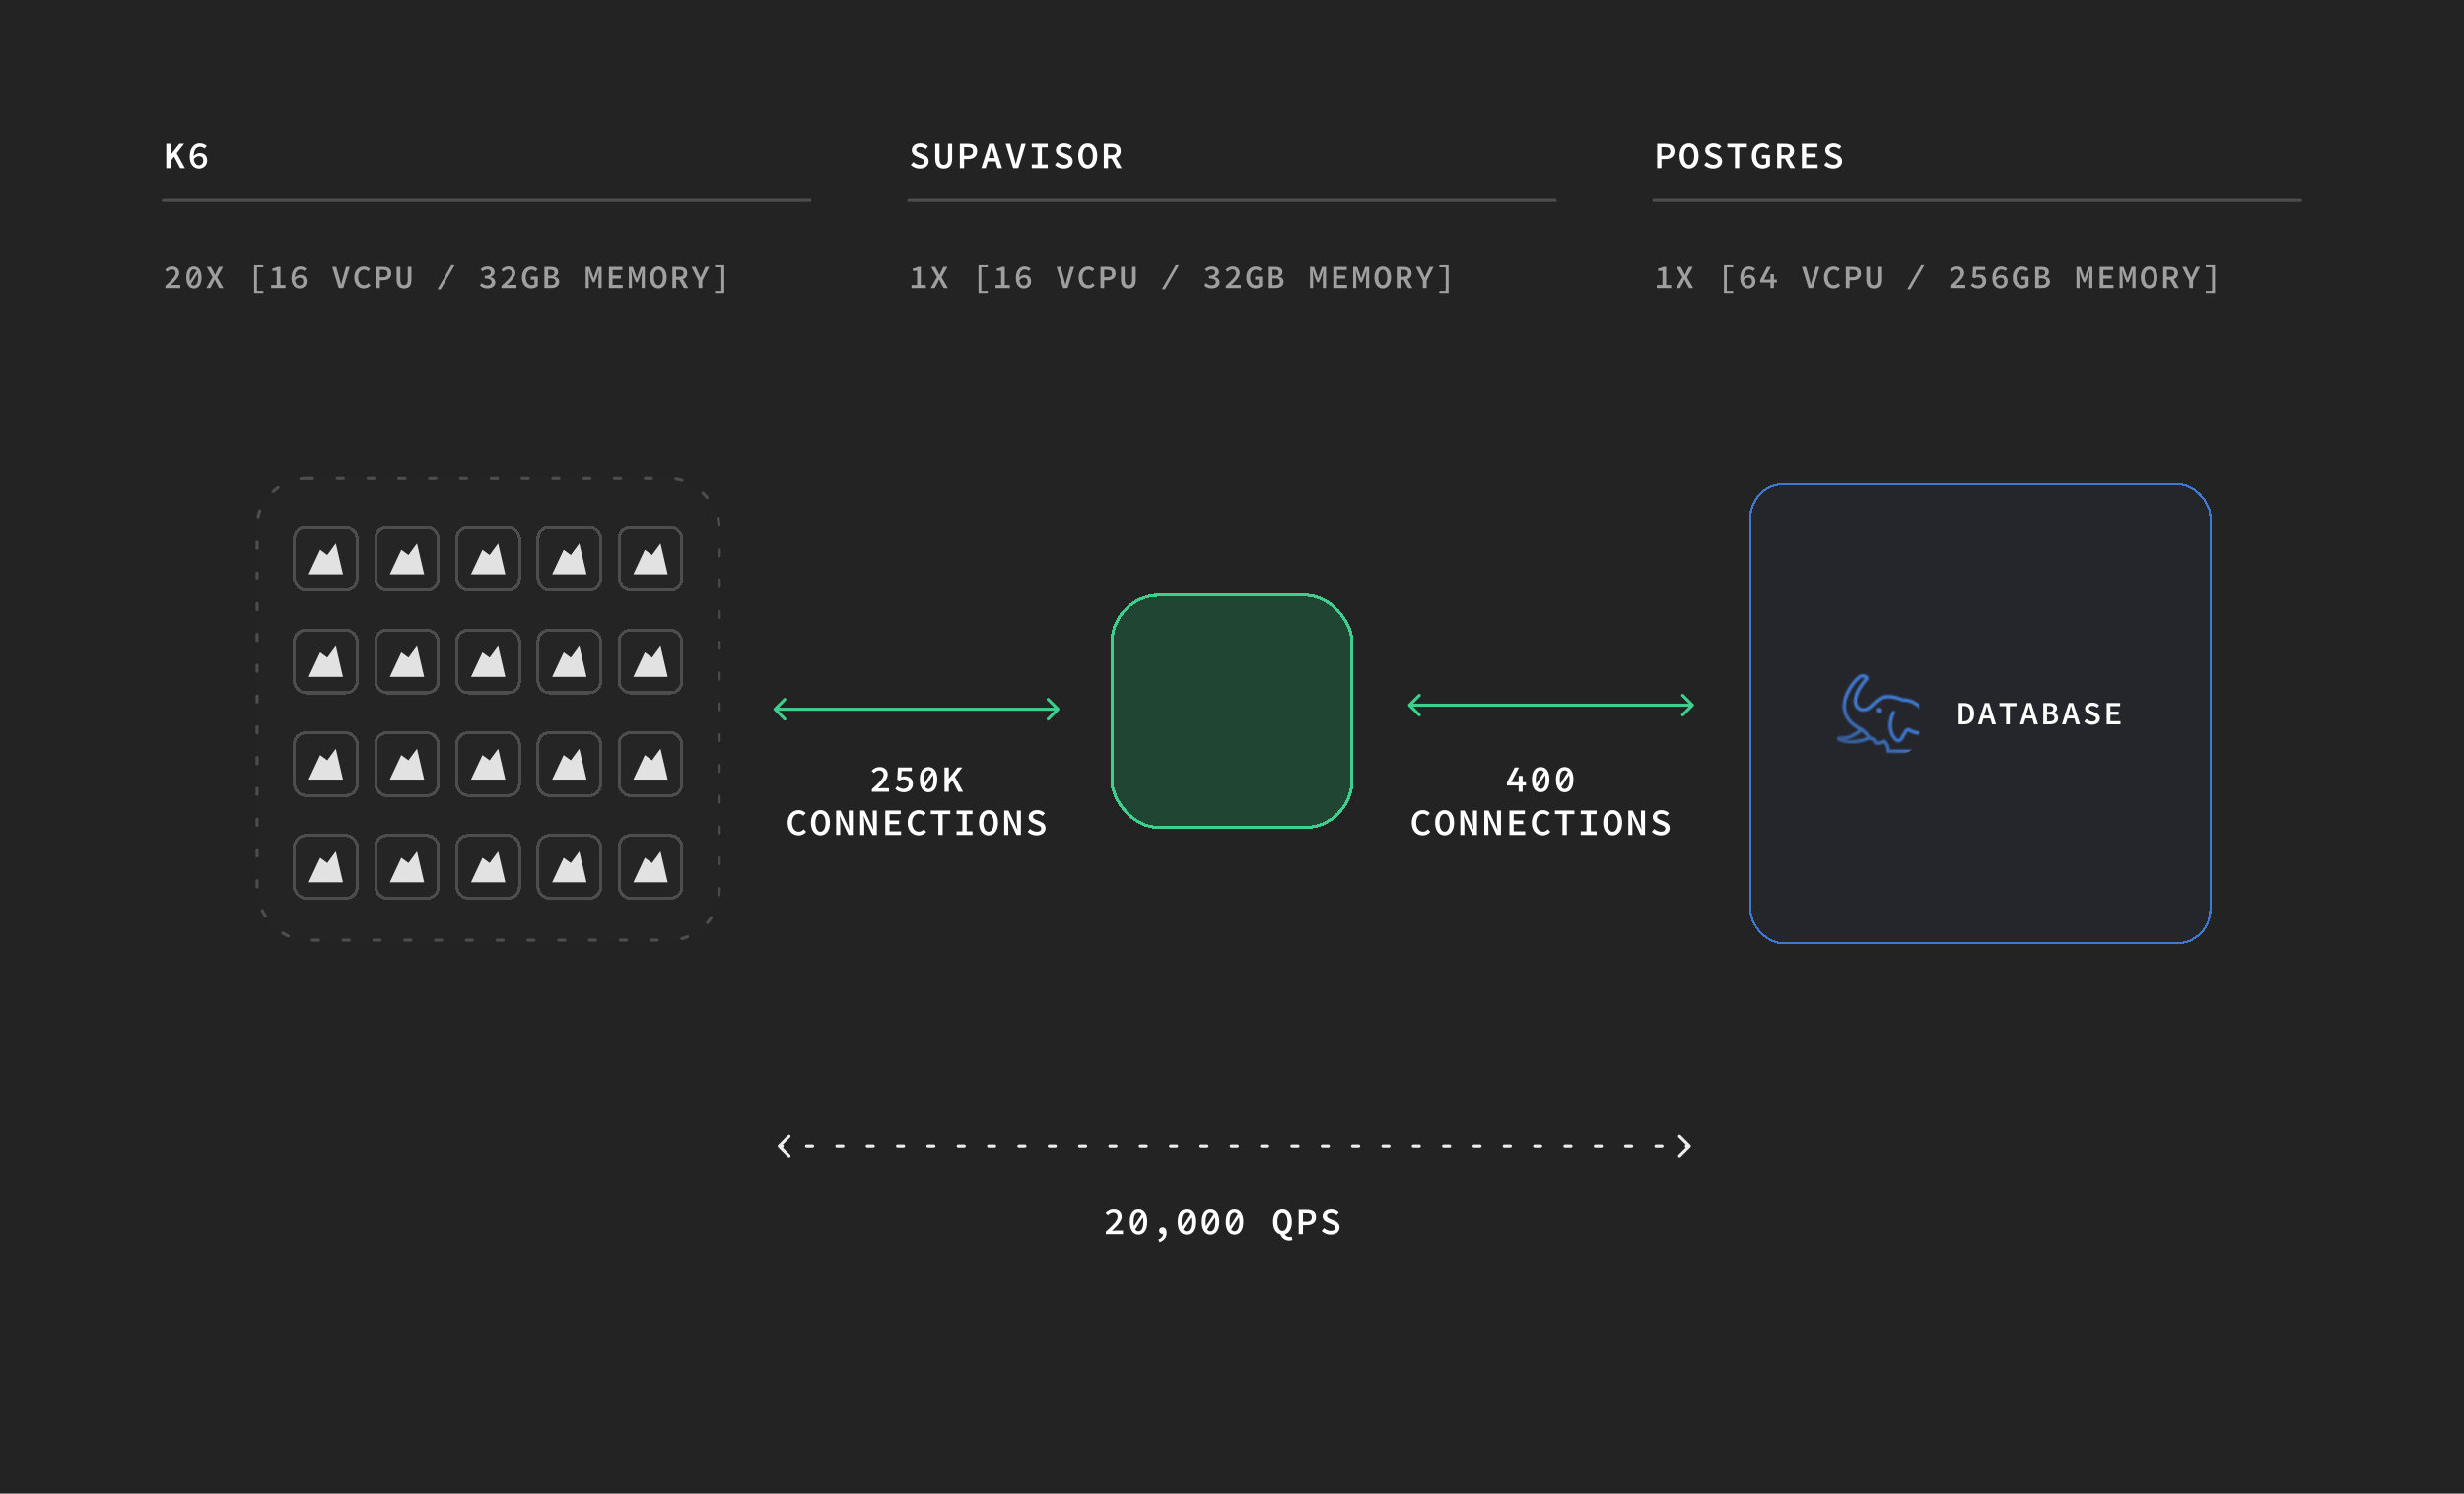 <svg width="1600" height="970" viewBox="0 0 1600 970" fill="none" xmlns="http://www.w3.org/2000/svg">
<rect width="1600" height="970" fill="#232323"/>
<path d="M106 130H526" stroke="#4D4D4D" stroke-width="2" stroke-linecap="round"/>
<path d="M590 130H1010" stroke="#4D4D4D" stroke-width="2" stroke-linecap="round"/>
<path d="M1074 130H1494" stroke="#4D4D4D" stroke-width="2" stroke-linecap="round"/>
<path d="M107.982 109V93.16H110.79V100.384H110.862L116.478 93.16H119.55L114.726 99.328L120.078 109H117.006L113.07 101.512L110.79 104.344V109H107.982ZM129.237 109.288C126.021 109.288 123.237 106.864 123.237 101.56C123.237 95.416 126.381 92.872 129.717 92.872C131.733 92.872 133.269 93.664 134.277 94.648L132.813 96.304C132.093 95.608 131.013 95.128 129.933 95.128C127.773 95.128 125.901 96.64 125.781 101.128C126.933 99.952 128.445 99.208 129.789 99.208C132.549 99.208 134.541 100.816 134.541 104.104C134.541 107.248 132.069 109.288 129.237 109.288ZM129.213 107.176C130.725 107.176 131.997 106.072 131.997 104.104C131.997 102.184 130.965 101.224 129.237 101.224C128.181 101.224 126.981 101.728 125.877 103.096C126.189 105.904 127.485 107.176 129.213 107.176Z" fill="white"/>
<path d="M107.376 187V185.593C111.555 181.813 114.075 179.398 114.075 177.235C114.075 175.765 113.214 174.799 111.534 174.799C110.358 174.799 109.392 175.492 108.573 176.353L107.25 175.03C108.552 173.686 109.875 172.888 111.849 172.888C114.579 172.888 116.385 174.547 116.385 177.109C116.385 179.587 113.97 182.128 110.841 185.089C111.639 185.026 112.563 184.942 113.298 184.942H117.099V187H107.376ZM125.932 187.252C122.908 187.252 120.976 184.669 120.976 180.028C120.976 175.345 122.908 172.888 125.932 172.888C128.977 172.888 130.909 175.345 130.909 180.028C130.909 184.669 128.977 187.252 125.932 187.252ZM123.37 182.506L127.759 175.723C127.276 175.072 126.646 174.778 125.932 174.778C124.336 174.778 123.16 176.206 123.16 180.028C123.16 180.994 123.244 181.813 123.37 182.506ZM125.932 185.362C127.528 185.362 128.725 183.829 128.725 180.028C128.725 178.999 128.641 178.138 128.473 177.466L124.063 184.291C124.546 185.026 125.197 185.362 125.932 185.362ZM134.03 187L138.083 179.86L134.282 173.14H136.991L138.608 176.227C138.944 176.857 139.259 177.508 139.7 178.348H139.784C140.141 177.508 140.414 176.857 140.729 176.227L142.283 173.14H144.866L141.065 179.965L145.118 187H142.43L140.645 183.703C140.267 183.01 139.91 182.296 139.49 181.456H139.406C139.049 182.296 138.713 182.989 138.356 183.682L136.613 187H134.03ZM165.051 190.192V172.132H171.036V173.455H166.899V188.869H171.036V190.192H165.051ZM176.089 187V185.026H179.722V175.765H176.908V174.253C178.399 174.022 179.428 173.644 180.352 173.14H182.116V185.026H185.392V187H176.089ZM194.54 187.252C191.726 187.252 189.29 185.131 189.29 180.49C189.29 175.114 192.041 172.888 194.96 172.888C196.724 172.888 198.068 173.581 198.95 174.442L197.669 175.891C197.039 175.282 196.094 174.862 195.149 174.862C193.259 174.862 191.621 176.185 191.516 180.112C192.524 179.083 193.847 178.432 195.023 178.432C197.438 178.432 199.181 179.839 199.181 182.716C199.181 185.467 197.018 187.252 194.54 187.252ZM194.519 185.404C195.842 185.404 196.955 184.438 196.955 182.716C196.955 181.036 196.052 180.196 194.54 180.196C193.616 180.196 192.566 180.637 191.6 181.834C191.873 184.291 193.007 185.404 194.519 185.404ZM219.997 187L215.734 173.14H218.296L220.249 180.133C220.69 181.708 220.984 183.052 221.446 184.648H221.53C221.992 183.052 222.307 181.708 222.748 180.133L224.659 173.14H227.116L222.874 187H219.997ZM236.305 187.252C232.798 187.252 230.047 184.69 230.047 180.112C230.047 175.576 232.756 172.888 236.389 172.888C238.09 172.888 239.434 173.707 240.295 174.61L238.951 176.122C238.258 175.429 237.46 174.988 236.389 174.988C234.1 174.988 232.525 176.899 232.525 180.028C232.525 183.199 234.1 185.152 236.452 185.152C237.565 185.152 238.426 184.627 239.203 183.766L240.568 185.236C239.455 186.538 238.048 187.252 236.305 187.252ZM244.256 187V173.14H248.876C251.879 173.14 254.084 174.19 254.084 177.403C254.084 180.469 251.837 181.876 248.876 181.876H246.671V187H244.256ZM246.671 179.944H248.666C250.724 179.944 251.69 179.104 251.69 177.403C251.69 175.66 250.682 175.072 248.666 175.072H246.671V179.944ZM262.392 187.252C259.368 187.252 257.562 185.509 257.562 181.708V173.14H259.977V181.876C259.977 184.165 260.901 185.152 262.392 185.152C263.862 185.152 264.807 184.165 264.807 181.876V173.14H267.159V181.708C267.159 185.509 265.395 187.252 262.392 187.252ZM284.111 187.777L293.099 172.09H295.178L286.169 187.777H284.111ZM316.56 187.252C314.271 187.252 312.675 186.391 311.667 185.299L312.822 183.745C313.704 184.606 314.901 185.278 316.371 185.278C318.009 185.278 319.227 184.48 319.227 183.157C319.227 181.687 318.093 180.721 314.775 180.721V178.957C317.673 178.957 318.765 178.012 318.765 176.689C318.765 175.513 317.841 174.799 316.413 174.799C315.258 174.799 314.25 175.324 313.347 176.122L312.108 174.631C313.305 173.581 314.796 172.888 316.518 172.888C319.227 172.888 321.18 174.211 321.18 176.521C321.18 178.096 320.109 179.125 318.492 179.713V179.818C320.214 180.238 321.642 181.414 321.642 183.262C321.642 185.782 319.311 187.252 316.56 187.252ZM325.645 187V185.593C329.824 181.813 332.344 179.398 332.344 177.235C332.344 175.765 331.483 174.799 329.803 174.799C328.627 174.799 327.661 175.492 326.842 176.353L325.519 175.03C326.821 173.686 328.144 172.888 330.118 172.888C332.848 172.888 334.654 174.547 334.654 177.109C334.654 179.587 332.239 182.128 329.11 185.089C329.908 185.026 330.832 184.942 331.567 184.942H335.368V187H325.645ZM345.041 187.252C341.555 187.252 338.93 184.69 338.93 180.112C338.93 175.555 341.576 172.888 345.146 172.888C346.973 172.888 348.212 173.749 349.052 174.61L347.708 176.122C347.078 175.45 346.343 174.988 345.146 174.988C342.962 174.988 341.429 176.899 341.429 180.028C341.429 183.199 342.752 185.152 345.188 185.152C345.923 185.152 346.637 184.921 347.057 184.522V181.498H344.684V179.503H349.241V185.614C348.338 186.496 346.805 187.252 345.041 187.252ZM353.517 187V173.14H357.549C360.363 173.14 362.421 174.001 362.421 176.542C362.421 177.844 361.644 179.125 360.027 179.566V179.65C362.022 179.986 363.114 181.036 363.114 182.926C363.114 185.698 360.909 187 357.906 187H353.517ZM355.932 178.894H357.318C359.25 178.894 360.048 178.138 360.048 176.836C360.048 175.555 359.166 175.03 357.381 175.03H355.932V178.894ZM355.932 185.11H357.654C359.67 185.11 360.741 184.354 360.741 182.779C360.741 181.288 359.712 180.637 357.654 180.637H355.932V185.11ZM380.317 187V173.14H382.9L384.811 178.558L385.483 180.637H385.567L386.197 178.558L388.108 173.14H390.691V187H388.633V180.763C388.633 179.44 388.822 176.836 388.948 175.534H388.864L387.814 178.915L386.071 183.262H384.895L383.131 178.915L382.081 175.534H382.018C382.123 176.836 382.333 179.44 382.333 180.763V187H380.317ZM395.411 187V173.14H404.168V175.177H397.826V178.768H403.202V180.805H397.826V184.942H404.378V187H395.411ZM408.339 187V173.14H410.922L412.833 178.558L413.505 180.637H413.589L414.219 178.558L416.13 173.14H418.713V187H416.655V180.763C416.655 179.44 416.844 176.836 416.97 175.534H416.886L415.836 178.915L414.093 183.262H412.917L411.153 178.915L410.103 175.534H410.04C410.145 176.836 410.355 179.44 410.355 180.763V187H408.339ZM427.528 187.252C424.357 187.252 422.131 184.48 422.131 180.007C422.131 175.513 424.357 172.888 427.528 172.888C430.72 172.888 432.925 175.534 432.925 180.007C432.925 184.48 430.72 187.252 427.528 187.252ZM427.528 185.152C429.292 185.152 430.447 183.136 430.447 180.007C430.447 176.878 429.292 174.988 427.528 174.988C425.764 174.988 424.63 176.878 424.63 180.007C424.63 183.136 425.764 185.152 427.528 185.152ZM436.655 187V173.14H441.233C444.068 173.14 446.273 174.148 446.273 177.235C446.273 179.335 445.181 180.616 443.522 181.183L446.819 187H444.089L441.107 181.561H439.07V187H436.655ZM439.07 179.608H440.981C442.871 179.608 443.879 178.81 443.879 177.235C443.879 175.618 442.871 175.072 440.981 175.072H439.07V179.608ZM453.594 187V182.17L449.079 173.14H451.662L453.405 176.878C453.867 177.928 454.308 178.957 454.812 180.07H454.896C455.379 178.957 455.862 177.928 456.345 176.857L458.025 173.14H460.545L456.03 182.17V187H453.594ZM464.296 190.192V188.869H468.412V173.455H464.296V172.132H470.302V190.192H464.296Z" fill="#9F9F9F"/>
<path d="M591.89 187V185.026H595.523V175.765H592.709V174.253C594.2 174.022 595.229 173.644 596.153 173.14H597.917V185.026H601.193V187H591.89ZM604.398 187L608.451 179.86L604.65 173.14H607.359L608.976 176.227C609.312 176.857 609.627 177.508 610.068 178.348H610.152C610.509 177.508 610.782 176.857 611.097 176.227L612.651 173.14H615.234L611.433 179.965L615.486 187H612.798L611.013 183.703C610.635 183.01 610.278 182.296 609.858 181.456H609.774C609.417 182.296 609.081 182.989 608.724 183.682L606.981 187H604.398ZM635.419 190.192V172.132H641.404V173.455H637.267V188.869H641.404V190.192H635.419ZM646.457 187V185.026H650.09V175.765H647.276V174.253C648.767 174.022 649.796 173.644 650.72 173.14H652.484V185.026H655.76V187H646.457ZM664.908 187.252C662.094 187.252 659.658 185.131 659.658 180.49C659.658 175.114 662.409 172.888 665.328 172.888C667.092 172.888 668.436 173.581 669.318 174.442L668.037 175.891C667.407 175.282 666.462 174.862 665.517 174.862C663.627 174.862 661.989 176.185 661.884 180.112C662.892 179.083 664.215 178.432 665.391 178.432C667.806 178.432 669.549 179.839 669.549 182.716C669.549 185.467 667.386 187.252 664.908 187.252ZM664.887 185.404C666.21 185.404 667.323 184.438 667.323 182.716C667.323 181.036 666.42 180.196 664.908 180.196C663.984 180.196 662.934 180.637 661.968 181.834C662.241 184.291 663.375 185.404 664.887 185.404ZM690.365 187L686.102 173.14H688.664L690.617 180.133C691.058 181.708 691.352 183.052 691.814 184.648H691.898C692.36 183.052 692.675 181.708 693.116 180.133L695.027 173.14H697.484L693.242 187H690.365ZM706.673 187.252C703.166 187.252 700.415 184.69 700.415 180.112C700.415 175.576 703.124 172.888 706.757 172.888C708.458 172.888 709.802 173.707 710.663 174.61L709.319 176.122C708.626 175.429 707.828 174.988 706.757 174.988C704.468 174.988 702.893 176.899 702.893 180.028C702.893 183.199 704.468 185.152 706.82 185.152C707.933 185.152 708.794 184.627 709.571 183.766L710.936 185.236C709.823 186.538 708.416 187.252 706.673 187.252ZM714.624 187V173.14H719.244C722.247 173.14 724.452 174.19 724.452 177.403C724.452 180.469 722.205 181.876 719.244 181.876H717.039V187H714.624ZM717.039 179.944H719.034C721.092 179.944 722.058 179.104 722.058 177.403C722.058 175.66 721.05 175.072 719.034 175.072H717.039V179.944ZM732.76 187.252C729.736 187.252 727.93 185.509 727.93 181.708V173.14H730.345V181.876C730.345 184.165 731.269 185.152 732.76 185.152C734.23 185.152 735.175 184.165 735.175 181.876V173.14H737.527V181.708C737.527 185.509 735.763 187.252 732.76 187.252ZM754.479 187.777L763.467 172.09H765.546L756.537 187.777H754.479ZM786.928 187.252C784.639 187.252 783.043 186.391 782.035 185.299L783.19 183.745C784.072 184.606 785.269 185.278 786.739 185.278C788.377 185.278 789.595 184.48 789.595 183.157C789.595 181.687 788.461 180.721 785.143 180.721V178.957C788.041 178.957 789.133 178.012 789.133 176.689C789.133 175.513 788.209 174.799 786.781 174.799C785.626 174.799 784.618 175.324 783.715 176.122L782.476 174.631C783.673 173.581 785.164 172.888 786.886 172.888C789.595 172.888 791.548 174.211 791.548 176.521C791.548 178.096 790.477 179.125 788.86 179.713V179.818C790.582 180.238 792.01 181.414 792.01 183.262C792.01 185.782 789.679 187.252 786.928 187.252ZM796.013 187V185.593C800.192 181.813 802.712 179.398 802.712 177.235C802.712 175.765 801.851 174.799 800.171 174.799C798.995 174.799 798.029 175.492 797.21 176.353L795.887 175.03C797.189 173.686 798.512 172.888 800.486 172.888C803.216 172.888 805.022 174.547 805.022 177.109C805.022 179.587 802.607 182.128 799.478 185.089C800.276 185.026 801.2 184.942 801.935 184.942H805.736V187H796.013ZM815.409 187.252C811.923 187.252 809.298 184.69 809.298 180.112C809.298 175.555 811.944 172.888 815.514 172.888C817.341 172.888 818.58 173.749 819.42 174.61L818.076 176.122C817.446 175.45 816.711 174.988 815.514 174.988C813.33 174.988 811.797 176.899 811.797 180.028C811.797 183.199 813.12 185.152 815.556 185.152C816.291 185.152 817.005 184.921 817.425 184.522V181.498H815.052V179.503H819.609V185.614C818.706 186.496 817.173 187.252 815.409 187.252ZM823.885 187V173.14H827.917C830.731 173.14 832.789 174.001 832.789 176.542C832.789 177.844 832.012 179.125 830.395 179.566V179.65C832.39 179.986 833.482 181.036 833.482 182.926C833.482 185.698 831.277 187 828.274 187H823.885ZM826.3 178.894H827.686C829.618 178.894 830.416 178.138 830.416 176.836C830.416 175.555 829.534 175.03 827.749 175.03H826.3V178.894ZM826.3 185.11H828.022C830.038 185.11 831.109 184.354 831.109 182.779C831.109 181.288 830.08 180.637 828.022 180.637H826.3V185.11ZM850.685 187V173.14H853.268L855.179 178.558L855.851 180.637H855.935L856.565 178.558L858.476 173.14H861.059V187H859.001V180.763C859.001 179.44 859.19 176.836 859.316 175.534H859.232L858.182 178.915L856.439 183.262H855.263L853.499 178.915L852.449 175.534H852.386C852.491 176.836 852.701 179.44 852.701 180.763V187H850.685ZM865.779 187V173.14H874.536V175.177H868.194V178.768H873.57V180.805H868.194V184.942H874.746V187H865.779ZM878.707 187V173.14H881.29L883.201 178.558L883.873 180.637H883.957L884.587 178.558L886.498 173.14H889.081V187H887.023V180.763C887.023 179.44 887.212 176.836 887.338 175.534H887.254L886.204 178.915L884.461 183.262H883.285L881.521 178.915L880.471 175.534H880.408C880.513 176.836 880.723 179.44 880.723 180.763V187H878.707ZM897.896 187.252C894.725 187.252 892.499 184.48 892.499 180.007C892.499 175.513 894.725 172.888 897.896 172.888C901.088 172.888 903.293 175.534 903.293 180.007C903.293 184.48 901.088 187.252 897.896 187.252ZM897.896 185.152C899.66 185.152 900.815 183.136 900.815 180.007C900.815 176.878 899.66 174.988 897.896 174.988C896.132 174.988 894.998 176.878 894.998 180.007C894.998 183.136 896.132 185.152 897.896 185.152ZM907.023 187V173.14H911.601C914.436 173.14 916.641 174.148 916.641 177.235C916.641 179.335 915.549 180.616 913.89 181.183L917.187 187H914.457L911.475 181.561H909.438V187H907.023ZM909.438 179.608H911.349C913.239 179.608 914.247 178.81 914.247 177.235C914.247 175.618 913.239 175.072 911.349 175.072H909.438V179.608ZM923.962 187V182.17L919.447 173.14H922.03L923.773 176.878C924.235 177.928 924.676 178.957 925.18 180.07H925.264C925.747 178.957 926.23 177.928 926.713 176.857L928.393 173.14H930.913L926.398 182.17V187H923.962ZM934.663 190.192V188.869H938.779V173.455H934.663V172.132H940.669V190.192H934.663Z" fill="#9F9F9F"/>
<path d="M566.139 514.233V512.625C570.915 508.305 573.795 505.545 573.795 503.073C573.795 501.393 572.811 500.289 570.891 500.289C569.547 500.289 568.443 501.081 567.507 502.065L565.995 500.553C567.483 499.017 568.995 498.105 571.251 498.105C574.371 498.105 576.435 500.001 576.435 502.929C576.435 505.761 573.675 508.665 570.099 512.049C571.011 511.977 572.067 511.881 572.907 511.881H577.251V514.233H566.139ZM586.986 514.521C584.298 514.521 582.594 513.513 581.37 512.337L582.666 510.561C583.674 511.497 584.874 512.265 586.626 512.265C588.57 512.265 590.034 511.113 590.034 509.145C590.034 507.225 588.714 506.121 586.77 506.121C585.618 506.121 584.97 506.409 583.914 507.009L582.618 506.169L583.074 498.393H592.074V500.721H585.474L585.138 504.681C585.93 504.321 586.578 504.129 587.562 504.129C590.418 504.129 592.794 505.689 592.794 509.073C592.794 512.553 590.01 514.521 586.986 514.521ZM602.937 514.521C599.481 514.521 597.273 511.569 597.273 506.265C597.273 500.913 599.481 498.105 602.937 498.105C606.417 498.105 608.625 500.913 608.625 506.265C608.625 511.569 606.417 514.521 602.937 514.521ZM600.009 509.097L605.025 501.345C604.473 500.601 603.753 500.265 602.937 500.265C601.113 500.265 599.769 501.897 599.769 506.265C599.769 507.369 599.865 508.305 600.009 509.097ZM602.937 512.361C604.761 512.361 606.129 510.609 606.129 506.265C606.129 505.089 606.033 504.105 605.841 503.337L600.801 511.137C601.353 511.977 602.097 512.361 602.937 512.361ZM613.319 514.233V498.393H616.127V505.617H616.199L621.815 498.393H624.887L620.063 504.561L625.415 514.233H622.343L618.407 506.745L616.127 509.577V514.233H613.319ZM518.604 542.521C514.596 542.521 511.452 539.593 511.452 534.361C511.452 529.177 514.548 526.105 518.7 526.105C520.644 526.105 522.18 527.041 523.164 528.073L521.628 529.801C520.836 529.009 519.924 528.505 518.7 528.505C516.084 528.505 514.284 530.689 514.284 534.265C514.284 537.889 516.084 540.121 518.772 540.121C520.044 540.121 521.028 539.521 521.916 538.537L523.476 540.217C522.204 541.705 520.596 542.521 518.604 542.521ZM532.779 542.521C529.155 542.521 526.611 539.353 526.611 534.241C526.611 529.105 529.155 526.105 532.779 526.105C536.427 526.105 538.947 529.129 538.947 534.241C538.947 539.353 536.427 542.521 532.779 542.521ZM532.779 540.121C534.795 540.121 536.115 537.817 536.115 534.241C536.115 530.665 534.795 528.505 532.779 528.505C530.763 528.505 529.467 530.665 529.467 534.241C529.467 537.817 530.763 540.121 532.779 540.121ZM542.97 542.233V526.393H545.778L550.002 535.369L551.466 538.729H551.538C551.418 537.097 551.154 535.105 551.154 533.353V526.393H553.794V542.233H550.962L546.762 533.233L545.298 529.897H545.226C545.346 531.577 545.61 533.473 545.61 535.225V542.233H542.97ZM558.56 542.233V526.393H561.368L565.592 535.369L567.056 538.729H567.128C567.008 537.097 566.744 535.105 566.744 533.353V526.393H569.384V542.233H566.552L562.352 533.233L560.888 529.897H560.816C560.936 531.577 561.2 533.473 561.2 535.225V542.233H558.56ZM574.871 542.233V526.393H584.879V528.721H577.631V532.825H583.775V535.153H577.631V539.881H585.119V542.233H574.871ZM596.557 542.521C592.549 542.521 589.405 539.593 589.405 534.361C589.405 529.177 592.501 526.105 596.653 526.105C598.597 526.105 600.133 527.041 601.117 528.073L599.581 529.801C598.789 529.009 597.877 528.505 596.653 528.505C594.037 528.505 592.237 530.689 592.237 534.265C592.237 537.889 594.037 540.121 596.725 540.121C597.997 540.121 598.981 539.521 599.869 538.537L601.429 540.217C600.157 541.705 598.549 542.521 596.557 542.521ZM609.34 542.233V528.721H604.42V526.393H617.068V528.721H612.124V542.233H609.34ZM621.163 542.233V539.881H624.931V528.721H621.163V526.393H631.507V528.721H627.715V539.881H631.507V542.233H621.163ZM641.913 542.521C638.289 542.521 635.745 539.353 635.745 534.241C635.745 529.105 638.289 526.105 641.913 526.105C645.561 526.105 648.081 529.129 648.081 534.241C648.081 539.353 645.561 542.521 641.913 542.521ZM641.913 540.121C643.929 540.121 645.249 537.817 645.249 534.241C645.249 530.665 643.929 528.505 641.913 528.505C639.897 528.505 638.601 530.665 638.601 534.241C638.601 537.817 639.897 540.121 641.913 540.121ZM652.104 542.233V526.393H654.912L659.136 535.369L660.6 538.729H660.672C660.552 537.097 660.288 535.105 660.288 533.353V526.393H662.928V542.233H660.096L655.896 533.233L654.432 529.897H654.36C654.48 531.577 654.744 533.473 654.744 535.225V542.233H652.104ZM673.143 542.521C670.935 542.521 668.847 541.681 667.311 540.193L668.919 538.297C670.095 539.377 671.655 540.121 673.191 540.121C675.135 540.121 676.119 539.305 676.119 538.033C676.119 536.713 675.063 536.305 673.503 535.681L671.367 534.745C669.687 534.097 667.983 532.849 667.983 530.545C667.983 528.025 670.239 526.105 673.431 526.105C675.375 526.105 677.175 526.849 678.471 528.121L677.031 529.873C675.975 529.009 674.895 528.505 673.431 528.505C671.799 528.505 670.791 529.201 670.791 530.401C670.791 531.649 672.063 532.081 673.479 532.657L675.543 533.545C677.535 534.361 678.951 535.513 678.951 537.817C678.951 540.385 676.815 542.521 673.143 542.521Z" fill="white"/>
<path d="M718.082 801.424V799.816C722.858 795.496 725.738 792.736 725.738 790.264C725.738 788.584 724.754 787.48 722.834 787.48C721.49 787.48 720.386 788.272 719.45 789.256L717.938 787.744C719.426 786.208 720.938 785.296 723.194 785.296C726.314 785.296 728.378 787.192 728.378 790.12C728.378 792.952 725.618 795.856 722.042 799.24C722.954 799.168 724.01 799.072 724.85 799.072H729.194V801.424H718.082ZM739.289 801.712C735.833 801.712 733.625 798.76 733.625 793.456C733.625 788.104 735.833 785.296 739.289 785.296C742.769 785.296 744.977 788.104 744.977 793.456C744.977 798.76 742.769 801.712 739.289 801.712ZM736.361 796.288L741.377 788.536C740.825 787.792 740.105 787.456 739.289 787.456C737.465 787.456 736.121 789.088 736.121 793.456C736.121 794.56 736.217 795.496 736.361 796.288ZM739.289 799.552C741.113 799.552 742.481 797.8 742.481 793.456C742.481 792.28 742.385 791.296 742.193 790.528L737.153 798.328C737.705 799.168 738.449 799.552 739.289 799.552ZM752.96 806.584L752.24 804.928C754.256 804.136 755.264 802.936 755.312 801.208C755.192 801.232 755.072 801.256 754.952 801.256C753.752 801.256 752.72 800.512 752.72 799.12C752.72 797.8 753.752 796.984 755.024 796.984C756.704 796.984 757.592 798.352 757.592 800.584C757.592 803.512 755.936 805.6 752.96 806.584ZM770.47 801.712C767.014 801.712 764.806 798.76 764.806 793.456C764.806 788.104 767.014 785.296 770.47 785.296C773.95 785.296 776.158 788.104 776.158 793.456C776.158 798.76 773.95 801.712 770.47 801.712ZM767.542 796.288L772.558 788.536C772.006 787.792 771.286 787.456 770.47 787.456C768.646 787.456 767.302 789.088 767.302 793.456C767.302 794.56 767.398 795.496 767.542 796.288ZM770.47 799.552C772.294 799.552 773.662 797.8 773.662 793.456C773.662 792.28 773.566 791.296 773.374 790.528L768.334 798.328C768.886 799.168 769.63 799.552 770.47 799.552ZM786.061 801.712C782.605 801.712 780.397 798.76 780.397 793.456C780.397 788.104 782.605 785.296 786.061 785.296C789.541 785.296 791.749 788.104 791.749 793.456C791.749 798.76 789.541 801.712 786.061 801.712ZM783.133 796.288L788.149 788.536C787.597 787.792 786.877 787.456 786.061 787.456C784.237 787.456 782.893 789.088 782.893 793.456C782.893 794.56 782.989 795.496 783.133 796.288ZM786.061 799.552C787.885 799.552 789.253 797.8 789.253 793.456C789.253 792.28 789.157 791.296 788.965 790.528L783.925 798.328C784.477 799.168 785.221 799.552 786.061 799.552ZM801.652 801.712C798.196 801.712 795.988 798.76 795.988 793.456C795.988 788.104 798.196 785.296 801.652 785.296C805.132 785.296 807.34 788.104 807.34 793.456C807.34 798.76 805.132 801.712 801.652 801.712ZM798.724 796.288L803.74 788.536C803.188 787.792 802.468 787.456 801.652 787.456C799.828 787.456 798.484 789.088 798.484 793.456C798.484 794.56 798.58 795.496 798.724 796.288ZM801.652 799.552C803.476 799.552 804.844 797.8 804.844 793.456C804.844 792.28 804.748 791.296 804.556 790.528L799.516 798.328C800.068 799.168 800.812 799.552 801.652 799.552ZM837.201 805.552C834.273 805.552 832.353 803.872 831.465 801.568C828.561 800.896 826.665 797.896 826.665 793.432C826.665 788.296 829.137 785.272 832.785 785.272C836.433 785.272 838.905 788.32 838.905 793.432C838.905 797.752 837.129 800.704 834.393 801.496C834.921 802.744 836.145 803.296 837.513 803.296C837.993 803.296 838.425 803.152 838.737 803.008L839.241 805.144C838.713 805.384 838.041 805.552 837.201 805.552ZM832.785 799.312C834.801 799.312 836.073 796.984 836.073 793.432C836.073 789.856 834.801 787.672 832.785 787.672C830.745 787.672 829.497 789.856 829.497 793.432C829.497 796.984 830.745 799.312 832.785 799.312ZM843.335 801.424V785.584H848.615C852.047 785.584 854.567 786.784 854.567 790.456C854.567 793.96 851.999 795.568 848.615 795.568H846.095V801.424H843.335ZM846.095 793.36H848.375C850.727 793.36 851.831 792.4 851.831 790.456C851.831 788.464 850.679 787.792 848.375 787.792H846.095V793.36ZM864.062 801.712C861.854 801.712 859.766 800.872 858.23 799.384L859.838 797.488C861.014 798.568 862.574 799.312 864.11 799.312C866.054 799.312 867.038 798.496 867.038 797.224C867.038 795.904 865.982 795.496 864.422 794.872L862.286 793.936C860.606 793.288 858.902 792.04 858.902 789.736C858.902 787.216 861.158 785.296 864.35 785.296C866.294 785.296 868.094 786.04 869.39 787.312L867.95 789.064C866.894 788.2 865.814 787.696 864.35 787.696C862.718 787.696 861.71 788.392 861.71 789.592C861.71 790.84 862.982 791.272 864.398 791.848L866.462 792.736C868.454 793.552 869.87 794.704 869.87 797.008C869.87 799.576 867.734 801.712 864.062 801.712Z" fill="white"/>
<path d="M986.164 514.233V510.105H978.532V508.233L983.596 498.393H986.404L981.34 507.969H986.164V503.841H988.732V507.969H990.892V510.105H988.732V514.233H986.164ZM1000.43 514.521C996.978 514.521 994.77 511.569 994.77 506.265C994.77 500.913 996.978 498.105 1000.43 498.105C1003.91 498.105 1006.12 500.913 1006.12 506.265C1006.12 511.569 1003.91 514.521 1000.43 514.521ZM997.506 509.097L1002.52 501.345C1001.97 500.601 1001.25 500.265 1000.43 500.265C998.61 500.265 997.266 501.897 997.266 506.265C997.266 507.369 997.362 508.305 997.506 509.097ZM1000.43 512.361C1002.26 512.361 1003.63 510.609 1003.63 506.265C1003.63 505.089 1003.53 504.105 1003.34 503.337L998.298 511.137C998.85 511.977 999.594 512.361 1000.43 512.361ZM1016.02 514.521C1012.57 514.521 1010.36 511.569 1010.36 506.265C1010.36 500.913 1012.57 498.105 1016.02 498.105C1019.5 498.105 1021.71 500.913 1021.71 506.265C1021.71 511.569 1019.5 514.521 1016.02 514.521ZM1013.1 509.097L1018.11 501.345C1017.56 500.601 1016.84 500.265 1016.02 500.265C1014.2 500.265 1012.86 501.897 1012.86 506.265C1012.86 507.369 1012.95 508.305 1013.1 509.097ZM1016.02 512.361C1017.85 512.361 1019.22 510.609 1019.22 506.265C1019.22 505.089 1019.12 504.105 1018.93 503.337L1013.89 511.137C1014.44 511.977 1015.18 512.361 1016.02 512.361ZM923.897 542.521C919.889 542.521 916.745 539.593 916.745 534.361C916.745 529.177 919.841 526.105 923.993 526.105C925.937 526.105 927.473 527.041 928.457 528.073L926.921 529.801C926.129 529.009 925.217 528.505 923.993 528.505C921.377 528.505 919.577 530.689 919.577 534.265C919.577 537.889 921.377 540.121 924.065 540.121C925.337 540.121 926.321 539.521 927.209 538.537L928.769 540.217C927.497 541.705 925.889 542.521 923.897 542.521ZM938.072 542.521C934.448 542.521 931.904 539.353 931.904 534.241C931.904 529.105 934.448 526.105 938.072 526.105C941.72 526.105 944.24 529.129 944.24 534.241C944.24 539.353 941.72 542.521 938.072 542.521ZM938.072 540.121C940.088 540.121 941.408 537.817 941.408 534.241C941.408 530.665 940.088 528.505 938.072 528.505C936.056 528.505 934.76 530.665 934.76 534.241C934.76 537.817 936.056 540.121 938.072 540.121ZM948.262 542.233V526.393H951.07L955.295 535.369L956.759 538.729H956.83C956.711 537.097 956.446 535.105 956.446 533.353V526.393H959.087V542.233H956.255L952.054 533.233L950.59 529.897H950.518C950.638 531.577 950.902 533.473 950.902 535.225V542.233H948.262ZM963.853 542.233V526.393H966.661L970.885 535.369L972.349 538.729H972.421C972.301 537.097 972.037 535.105 972.037 533.353V526.393H974.677V542.233H971.845L967.645 533.233L966.181 529.897H966.109C966.229 531.577 966.493 533.473 966.493 535.225V542.233H963.853ZM980.164 542.233V526.393H990.172V528.721H982.924V532.825H989.068V535.153H982.924V539.881H990.412V542.233H980.164ZM1001.85 542.521C997.842 542.521 994.698 539.593 994.698 534.361C994.698 529.177 997.794 526.105 1001.95 526.105C1003.89 526.105 1005.43 527.041 1006.41 528.073L1004.87 529.801C1004.08 529.009 1003.17 528.505 1001.95 528.505C999.33 528.505 997.53 530.689 997.53 534.265C997.53 537.889 999.33 540.121 1002.02 540.121C1003.29 540.121 1004.27 539.521 1005.16 538.537L1006.72 540.217C1005.45 541.705 1003.84 542.521 1001.85 542.521ZM1014.63 542.233V528.721H1009.71V526.393H1022.36V528.721H1017.42V542.233H1014.63ZM1026.46 542.233V539.881H1030.22V528.721H1026.46V526.393H1036.8V528.721H1033.01V539.881H1036.8V542.233H1026.46ZM1047.21 542.521C1043.58 542.521 1041.04 539.353 1041.04 534.241C1041.04 529.105 1043.58 526.105 1047.21 526.105C1050.85 526.105 1053.37 529.129 1053.37 534.241C1053.37 539.353 1050.85 542.521 1047.21 542.521ZM1047.21 540.121C1049.22 540.121 1050.54 537.817 1050.54 534.241C1050.54 530.665 1049.22 528.505 1047.21 528.505C1045.19 528.505 1043.89 530.665 1043.89 534.241C1043.89 537.817 1045.19 540.121 1047.21 540.121ZM1057.4 542.233V526.393H1060.2L1064.43 535.369L1065.89 538.729H1065.96C1065.84 537.097 1065.58 535.105 1065.58 533.353V526.393H1068.22V542.233H1065.39L1061.19 533.233L1059.72 529.897H1059.65C1059.77 531.577 1060.04 533.473 1060.04 535.225V542.233H1057.4ZM1078.44 542.521C1076.23 542.521 1074.14 541.681 1072.6 540.193L1074.21 538.297C1075.39 539.377 1076.95 540.121 1078.48 540.121C1080.43 540.121 1081.41 539.305 1081.41 538.033C1081.41 536.713 1080.36 536.305 1078.8 535.681L1076.66 534.745C1074.98 534.097 1073.28 532.849 1073.28 530.545C1073.28 528.025 1075.53 526.105 1078.72 526.105C1080.67 526.105 1082.47 526.849 1083.76 528.121L1082.32 529.873C1081.27 529.009 1080.19 528.505 1078.72 528.505C1077.09 528.505 1076.08 529.201 1076.08 530.401C1076.08 531.649 1077.36 532.081 1078.77 532.657L1080.84 533.545C1082.83 534.361 1084.24 535.513 1084.24 537.817C1084.24 540.385 1082.11 542.521 1078.44 542.521Z" fill="white"/>
<path d="M1075.9 187V185.026H1079.53V175.765H1076.72V174.253C1078.21 174.022 1079.24 173.644 1080.16 173.14H1081.93V185.026H1085.2V187H1075.9ZM1088.41 187L1092.46 179.86L1088.66 173.14H1091.37L1092.99 176.227C1093.32 176.857 1093.64 177.508 1094.08 178.348H1094.16C1094.52 177.508 1094.79 176.857 1095.11 176.227L1096.66 173.14H1099.24L1095.44 179.965L1099.5 187H1096.81L1095.02 183.703C1094.64 183.01 1094.29 182.296 1093.87 181.456H1093.78C1093.43 182.296 1093.09 182.989 1092.73 183.682L1090.99 187H1088.41ZM1119.43 190.192V172.132H1125.41V173.455H1121.28V188.869H1125.41V190.192H1119.43ZM1135.28 187.252C1132.46 187.252 1130.03 185.131 1130.03 180.49C1130.03 175.114 1132.78 172.888 1135.7 172.888C1137.46 172.888 1138.8 173.581 1139.69 174.442L1138.4 175.891C1137.77 175.282 1136.83 174.862 1135.88 174.862C1133.99 174.862 1132.36 176.185 1132.25 180.112C1133.26 179.083 1134.58 178.432 1135.76 178.432C1138.17 178.432 1139.92 179.839 1139.92 182.716C1139.92 185.467 1137.75 187.252 1135.28 187.252ZM1135.25 185.404C1136.58 185.404 1137.69 184.438 1137.69 182.716C1137.69 181.036 1136.79 180.196 1135.28 180.196C1134.35 180.196 1133.3 180.637 1132.34 181.834C1132.61 184.291 1133.74 185.404 1135.25 185.404ZM1149.67 187V183.388H1143V181.75L1147.43 173.14H1149.88L1145.45 181.519H1149.67V177.907H1151.92V181.519H1153.81V183.388H1151.92V187H1149.67ZM1174.37 187L1170.11 173.14H1172.67L1174.63 180.133C1175.07 181.708 1175.36 183.052 1175.82 184.648H1175.91C1176.37 183.052 1176.68 181.708 1177.13 180.133L1179.04 173.14H1181.49L1177.25 187H1174.37ZM1190.68 187.252C1187.18 187.252 1184.43 184.69 1184.43 180.112C1184.43 175.576 1187.13 172.888 1190.77 172.888C1192.47 172.888 1193.81 173.707 1194.67 174.61L1193.33 176.122C1192.64 175.429 1191.84 174.988 1190.77 174.988C1188.48 174.988 1186.9 176.899 1186.9 180.028C1186.9 183.199 1188.48 185.152 1190.83 185.152C1191.94 185.152 1192.8 184.627 1193.58 183.766L1194.95 185.236C1193.83 186.538 1192.43 187.252 1190.68 187.252ZM1198.63 187V173.14H1203.25C1206.26 173.14 1208.46 174.19 1208.46 177.403C1208.46 180.469 1206.21 181.876 1203.25 181.876H1201.05V187H1198.63ZM1201.05 179.944H1203.04C1205.1 179.944 1206.07 179.104 1206.07 177.403C1206.07 175.66 1205.06 175.072 1203.04 175.072H1201.05V179.944ZM1216.77 187.252C1213.75 187.252 1211.94 185.509 1211.94 181.708V173.14H1214.35V181.876C1214.35 184.165 1215.28 185.152 1216.77 185.152C1218.24 185.152 1219.18 184.165 1219.18 181.876V173.14H1221.54V181.708C1221.54 185.509 1219.77 187.252 1216.77 187.252ZM1238.49 187.777L1247.48 172.09H1249.56L1240.55 187.777H1238.49ZM1266.38 187V185.593C1270.56 181.813 1273.08 179.398 1273.08 177.235C1273.08 175.765 1272.22 174.799 1270.54 174.799C1269.36 174.799 1268.4 175.492 1267.58 176.353L1266.25 175.03C1267.56 173.686 1268.88 172.888 1270.85 172.888C1273.58 172.888 1275.39 174.547 1275.39 177.109C1275.39 179.587 1272.97 182.128 1269.85 185.089C1270.64 185.026 1271.57 184.942 1272.3 184.942H1276.1V187H1266.38ZM1284.62 187.252C1282.27 187.252 1280.78 186.37 1279.71 185.341L1280.84 183.787C1281.72 184.606 1282.77 185.278 1284.31 185.278C1286.01 185.278 1287.29 184.27 1287.29 182.548C1287.29 180.868 1286.13 179.902 1284.43 179.902C1283.42 179.902 1282.86 180.154 1281.93 180.679L1280.8 179.944L1281.2 173.14H1289.07V175.177H1283.3L1283 178.642C1283.7 178.327 1284.26 178.159 1285.13 178.159C1287.62 178.159 1289.7 179.524 1289.7 182.485C1289.7 185.53 1287.27 187.252 1284.62 187.252ZM1298.98 187.252C1296.16 187.252 1293.73 185.131 1293.73 180.49C1293.73 175.114 1296.48 172.888 1299.4 172.888C1301.16 172.888 1302.51 173.581 1303.39 174.442L1302.11 175.891C1301.48 175.282 1300.53 174.862 1299.59 174.862C1297.7 174.862 1296.06 176.185 1295.95 180.112C1296.96 179.083 1298.28 178.432 1299.46 178.432C1301.88 178.432 1303.62 179.839 1303.62 182.716C1303.62 185.467 1301.46 187.252 1298.98 187.252ZM1298.96 185.404C1300.28 185.404 1301.39 184.438 1301.39 182.716C1301.39 181.036 1300.49 180.196 1298.98 180.196C1298.05 180.196 1297 180.637 1296.04 181.834C1296.31 184.291 1297.44 185.404 1298.96 185.404ZM1313.06 187.252C1309.57 187.252 1306.95 184.69 1306.95 180.112C1306.95 175.555 1309.6 172.888 1313.17 172.888C1314.99 172.888 1316.23 173.749 1317.07 174.61L1315.73 176.122C1315.1 175.45 1314.36 174.988 1313.17 174.988C1310.98 174.988 1309.45 176.899 1309.45 180.028C1309.45 183.199 1310.77 185.152 1313.21 185.152C1313.94 185.152 1314.66 184.921 1315.08 184.522V181.498H1312.7V179.503H1317.26V185.614C1316.36 186.496 1314.82 187.252 1313.06 187.252ZM1321.54 187V173.14H1325.57C1328.38 173.14 1330.44 174.001 1330.44 176.542C1330.44 177.844 1329.66 179.125 1328.05 179.566V179.65C1330.04 179.986 1331.13 181.036 1331.13 182.926C1331.13 185.698 1328.93 187 1325.93 187H1321.54ZM1323.95 178.894H1325.34C1327.27 178.894 1328.07 178.138 1328.07 176.836C1328.07 175.555 1327.19 175.03 1325.4 175.03H1323.95V178.894ZM1323.95 185.11H1325.67C1327.69 185.11 1328.76 184.354 1328.76 182.779C1328.76 181.288 1327.73 180.637 1325.67 180.637H1323.95V185.11ZM1348.34 187V173.14H1350.92L1352.83 178.558L1353.5 180.637H1353.59L1354.22 178.558L1356.13 173.14H1358.71V187H1356.65V180.763C1356.65 179.44 1356.84 176.836 1356.97 175.534H1356.88L1355.83 178.915L1354.09 183.262H1352.91L1351.15 178.915L1350.1 175.534H1350.04C1350.14 176.836 1350.35 179.44 1350.35 180.763V187H1348.34ZM1363.43 187V173.14H1372.19V175.177H1365.85V178.768H1371.22V180.805H1365.85V184.942H1372.4V187H1363.43ZM1376.36 187V173.14H1378.94L1380.85 178.558L1381.52 180.637H1381.61L1382.24 178.558L1384.15 173.14H1386.73V187H1384.67V180.763C1384.67 179.44 1384.86 176.836 1384.99 175.534H1384.91L1383.86 178.915L1382.11 183.262H1380.94L1379.17 178.915L1378.12 175.534H1378.06C1378.16 176.836 1378.37 179.44 1378.37 180.763V187H1376.36ZM1395.55 187.252C1392.38 187.252 1390.15 184.48 1390.15 180.007C1390.15 175.513 1392.38 172.888 1395.55 172.888C1398.74 172.888 1400.94 175.534 1400.94 180.007C1400.94 184.48 1398.74 187.252 1395.55 187.252ZM1395.55 185.152C1397.31 185.152 1398.47 183.136 1398.47 180.007C1398.47 176.878 1397.31 174.988 1395.55 174.988C1393.78 174.988 1392.65 176.878 1392.65 180.007C1392.65 183.136 1393.78 185.152 1395.55 185.152ZM1404.67 187V173.14H1409.25C1412.09 173.14 1414.29 174.148 1414.29 177.235C1414.29 179.335 1413.2 180.616 1411.54 181.183L1414.84 187H1412.11L1409.13 181.561H1407.09V187H1404.67ZM1407.09 179.608H1409C1410.89 179.608 1411.9 178.81 1411.9 177.235C1411.9 175.618 1410.89 175.072 1409 175.072H1407.09V179.608ZM1421.61 187V182.17L1417.1 173.14H1419.68L1421.42 176.878C1421.89 177.928 1422.33 178.957 1422.83 180.07H1422.92C1423.4 178.957 1423.88 177.928 1424.36 176.857L1426.04 173.14H1428.56L1424.05 182.17V187H1421.61ZM1432.32 190.192V188.869H1436.43V173.455H1432.32V172.132H1438.32V190.192H1432.32Z" fill="#9F9F9F"/>
<path d="M597.248 109.288C595.04 109.288 592.952 108.448 591.416 106.96L593.024 105.064C594.2 106.144 595.76 106.888 597.296 106.888C599.24 106.888 600.224 106.072 600.224 104.8C600.224 103.48 599.168 103.072 597.608 102.448L595.472 101.512C593.792 100.864 592.088 99.616 592.088 97.312C592.088 94.792 594.344 92.872 597.536 92.872C599.48 92.872 601.28 93.616 602.576 94.888L601.136 96.64C600.08 95.776 599 95.272 597.536 95.272C595.904 95.272 594.896 95.968 594.896 97.168C594.896 98.416 596.168 98.848 597.584 99.424L599.648 100.312C601.64 101.128 603.056 102.28 603.056 104.584C603.056 107.152 600.92 109.288 597.248 109.288ZM612.839 109.288C609.383 109.288 607.319 107.296 607.319 102.952V93.16H610.079V103.144C610.079 105.76 611.135 106.888 612.839 106.888C614.519 106.888 615.599 105.76 615.599 103.144V93.16H618.287V102.952C618.287 107.296 616.271 109.288 612.839 109.288ZM623.293 109V93.16H628.573C632.005 93.16 634.525 94.36 634.525 98.032C634.525 101.536 631.957 103.144 628.573 103.144H626.053V109H623.293ZM626.053 100.936H628.333C630.685 100.936 631.789 99.976 631.789 98.032C631.789 96.04 630.637 95.368 628.333 95.368H626.053V100.936ZM637.276 109L642.364 93.16H645.604L650.692 109H647.764L646.54 104.68H641.332L640.084 109H637.276ZM641.932 102.496H645.94L645.388 100.528C644.908 98.848 644.428 97.072 643.972 95.32H643.876C643.444 97.072 642.964 98.848 642.484 100.528L641.932 102.496ZM657.93 109L653.058 93.16H655.986L658.218 101.152C658.722 102.952 659.058 104.488 659.586 106.312H659.682C660.21 104.488 660.57 102.952 661.074 101.152L663.258 93.16H666.067L661.218 109H657.93ZM669.993 109V106.648H673.761V95.488H669.993V93.16H680.337V95.488H676.545V106.648H680.337V109H669.993ZM690.792 109.288C688.584 109.288 686.496 108.448 684.96 106.96L686.568 105.064C687.744 106.144 689.304 106.888 690.84 106.888C692.784 106.888 693.768 106.072 693.768 104.8C693.768 103.48 692.712 103.072 691.152 102.448L689.016 101.512C687.336 100.864 685.632 99.616 685.632 97.312C685.632 94.792 687.888 92.872 691.08 92.872C693.024 92.872 694.824 93.616 696.12 94.888L694.68 96.64C693.624 95.776 692.544 95.272 691.08 95.272C689.448 95.272 688.44 95.968 688.44 97.168C688.44 98.416 689.712 98.848 691.128 99.424L693.192 100.312C695.184 101.128 696.6 102.28 696.6 104.584C696.6 107.152 694.464 109.288 690.792 109.288ZM706.334 109.288C702.71 109.288 700.166 106.12 700.166 101.008C700.166 95.872 702.71 92.872 706.334 92.872C709.982 92.872 712.502 95.896 712.502 101.008C712.502 106.12 709.982 109.288 706.334 109.288ZM706.334 106.888C708.35 106.888 709.67 104.584 709.67 101.008C709.67 97.432 708.35 95.272 706.334 95.272C704.318 95.272 703.022 97.432 703.022 101.008C703.022 104.584 704.318 106.888 706.334 106.888ZM716.765 109V93.16H721.997C725.237 93.16 727.757 94.312 727.757 97.84C727.757 100.24 726.509 101.704 724.613 102.352L728.381 109H725.261L721.853 102.784H719.525V109H716.765ZM719.525 100.552H721.709C723.869 100.552 725.021 99.64 725.021 97.84C725.021 95.992 723.869 95.368 721.709 95.368H719.525V100.552Z" fill="white"/>
<path d="M1076.12 109V93.16H1081.4C1084.83 93.16 1087.35 94.36 1087.35 98.032C1087.35 101.536 1084.79 103.144 1081.4 103.144H1078.88V109H1076.12ZM1078.88 100.936H1081.16C1083.51 100.936 1084.62 99.976 1084.62 98.032C1084.62 96.04 1083.47 95.368 1081.16 95.368H1078.88V100.936ZM1096.8 109.288C1093.18 109.288 1090.63 106.12 1090.63 101.008C1090.63 95.872 1093.18 92.872 1096.8 92.872C1100.45 92.872 1102.97 95.896 1102.97 101.008C1102.97 106.12 1100.45 109.288 1096.8 109.288ZM1096.8 106.888C1098.82 106.888 1100.14 104.584 1100.14 101.008C1100.14 97.432 1098.82 95.272 1096.8 95.272C1094.78 95.272 1093.49 97.432 1093.49 101.008C1093.49 104.584 1094.78 106.888 1096.8 106.888ZM1112.44 109.288C1110.23 109.288 1108.14 108.448 1106.61 106.96L1108.22 105.064C1109.39 106.144 1110.95 106.888 1112.49 106.888C1114.43 106.888 1115.42 106.072 1115.42 104.8C1115.42 103.48 1114.36 103.072 1112.8 102.448L1110.66 101.512C1108.98 100.864 1107.28 99.616 1107.28 97.312C1107.28 94.792 1109.54 92.872 1112.73 92.872C1114.67 92.872 1116.47 93.616 1117.77 94.888L1116.33 96.64C1115.27 95.776 1114.19 95.272 1112.73 95.272C1111.1 95.272 1110.09 95.968 1110.09 97.168C1110.09 98.416 1111.36 98.848 1112.78 99.424L1114.84 100.312C1116.83 101.128 1118.25 102.28 1118.25 104.584C1118.25 107.152 1116.11 109.288 1112.44 109.288ZM1126.59 109V95.488H1121.67V93.16H1134.32V95.488H1129.37V109H1126.59ZM1144.53 109.288C1140.55 109.288 1137.55 106.36 1137.55 101.128C1137.55 95.92 1140.57 92.872 1144.65 92.872C1146.74 92.872 1148.16 93.856 1149.12 94.84L1147.58 96.568C1146.86 95.8 1146.02 95.272 1144.65 95.272C1142.16 95.272 1140.4 97.456 1140.4 101.032C1140.4 104.656 1141.92 106.888 1144.7 106.888C1145.54 106.888 1146.36 106.624 1146.84 106.168V102.712H1144.12V100.432H1149.33V107.416C1148.3 108.424 1146.55 109.288 1144.53 109.288ZM1154 109V93.16H1159.23C1162.47 93.16 1164.99 94.312 1164.99 97.84C1164.99 100.24 1163.75 101.704 1161.85 102.352L1165.62 109H1162.5L1159.09 102.784H1156.76V109H1154ZM1156.76 100.552H1158.95C1161.11 100.552 1162.26 99.64 1162.26 97.84C1162.26 95.992 1161.11 95.368 1158.95 95.368H1156.76V100.552ZM1170.07 109V93.16H1180.08V95.488H1172.83V99.592H1178.98V101.92H1172.83V106.648H1180.32V109H1170.07ZM1190.39 109.288C1188.18 109.288 1186.1 108.448 1184.56 106.96L1186.17 105.064C1187.34 106.144 1188.9 106.888 1190.44 106.888C1192.38 106.888 1193.37 106.072 1193.37 104.8C1193.37 103.48 1192.31 103.072 1190.75 102.448L1188.62 101.512C1186.94 100.864 1185.23 99.616 1185.23 97.312C1185.23 94.792 1187.49 92.872 1190.68 92.872C1192.62 92.872 1194.42 93.616 1195.72 94.888L1194.28 96.64C1193.22 95.776 1192.14 95.272 1190.68 95.272C1189.05 95.272 1188.04 95.968 1188.04 97.168C1188.04 98.416 1189.31 98.848 1190.73 99.424L1192.79 100.312C1194.78 101.128 1196.2 102.28 1196.2 104.584C1196.2 107.152 1194.06 109.288 1190.39 109.288Z" fill="white"/>
<g filter="url(#filter0_d_560_14088)">
<rect x="1136.01" y="310.576" width="300" height="300" rx="22.551" fill="#3D77CF" fill-opacity="0.05" shape-rendering="crispEdges"/>
<mask id="mask0_560_14088" style="mask-type:alpha" maskUnits="userSpaceOnUse" x="1192" y="434" width="64" height="53">
<path d="M1252.37 472.23C1253.64 470.894 1254.99 468.239 1253.2 463.573C1249.53 454.04 1240.79 450.243 1235.81 450.579C1223.82 445.854 1219.91 449.591 1215.77 453.545C1215.05 454.235 1214.3 454.95 1213.5 455.626C1211.4 457.401 1208.75 457.53 1207.2 455.936C1204.71 453.368 1205.59 446.991 1213.17 438.529C1213.44 438.229 1213.53 437.811 1213.41 437.426C1213.07 436.311 1211.57 434.396 1208.33 435.114C1206.02 435.627 1197.67 444.333 1196.55 453.799C1195.95 458.912 1197.3 465.961 1206.78 471.183C1204.78 472.787 1200.55 475.637 1195.95 475.401C1194.61 475.339 1193.3 475.411 1192.86 476.41C1192.62 476.959 1192.77 477.569 1193.25 478.04C1194.88 479.625 1204.48 481.865 1214.04 477.575C1214.91 477.778 1216.22 478.303 1216.34 478.961C1216.51 479.923 1217.03 480.41 1217.43 480.648C1218.72 481.404 1220.54 480.815 1223.27 479.897C1223.95 480.662 1225.2 482.426 1224.98 484.954C1224.96 485.274 1225.07 485.59 1225.28 485.825C1225.5 486.061 1225.81 486.196 1226.13 486.196H1254.32C1254.64 486.196 1254.94 486.067 1255.16 485.837C1255.37 485.608 1255.49 485.3 1255.47 484.986C1255.08 477.669 1253.26 473.745 1252.37 472.23ZM1198.71 477.522C1203.48 476.748 1207.36 473.747 1208.9 472.403C1209.7 472.999 1211.05 474.154 1212.21 475.832C1207.09 477.895 1202.05 477.987 1198.71 477.522ZM1227.29 483.9C1227.08 480.038 1224.44 477.8 1224.31 477.697C1224 477.446 1223.59 477.369 1223.22 477.494L1222.66 477.681C1221.06 478.219 1219.06 478.885 1218.64 478.706C1218.64 478.706 1218.61 478.663 1218.59 478.549C1218.21 476.452 1215.77 475.629 1214.63 475.355C1212.51 471.835 1209.52 470.03 1209.39 469.954C1209.37 469.944 1209.35 469.944 1209.34 469.936C1209.32 469.93 1209.32 469.916 1209.3 469.908C1201.81 466.261 1198.27 461.148 1198.77 454.706C1199.45 445.967 1207.3 437.823 1208.83 437.354C1209.95 437.104 1210.56 437.362 1210.89 437.646C1202.32 447.504 1202.48 454.366 1205.56 457.534C1207.97 460.015 1211.93 459.951 1214.98 457.379C1215.83 456.658 1216.61 455.92 1217.36 455.205C1221.29 451.448 1224.39 448.484 1235.22 452.813C1235.39 452.881 1235.58 452.907 1235.76 452.889C1239.99 452.442 1247.75 455.799 1251.06 464.4C1252.18 467.306 1251.95 469.622 1250.42 470.922C1248.34 472.699 1244.15 472.431 1240.47 470.29C1239.66 469.823 1238.95 469.877 1238.5 470.006C1237.04 470.423 1236.14 472.109 1235.19 473.898C1234.49 475.212 1233.54 477.011 1232.79 477.064C1232.63 477.076 1231.98 476.987 1230.8 475.363C1226.6 469.596 1229.54 462.48 1230.54 460.438C1230.82 459.868 1230.58 459.18 1230.01 458.902C1229.44 458.624 1228.76 458.86 1228.48 459.429C1227.33 461.764 1223.99 469.91 1228.94 476.711C1230.3 478.581 1231.61 479.444 1232.95 479.352C1234.97 479.211 1236.11 477.056 1237.22 474.975C1237.77 473.934 1238.61 472.363 1239.13 472.212C1239.17 472.196 1239.25 472.238 1239.31 472.272C1243.21 474.536 1247.55 474.989 1250.51 473.574C1251.22 474.83 1252.63 478.003 1253.1 483.902L1227.29 483.9Z" fill="url(#paint0_linear_560_14088)"/>
<path d="M1219.85 460.395C1220.86 460.395 1221.68 459.577 1221.68 458.569C1221.68 457.561 1220.86 456.744 1219.85 456.744C1218.84 456.744 1218.03 457.561 1218.03 458.569C1218.03 459.577 1218.84 460.395 1219.85 460.395Z" fill="url(#paint1_linear_560_14088)"/>
</mask>
<g mask="url(#mask0_560_14088)">
<rect x="1187.33" y="428.305" width="58.876" height="58.876" rx="13.361" fill="#3E78CF"/>
</g>
<path d="M1271.84 467.576V453.716H1275.39C1279.45 453.716 1281.88 456.005 1281.88 460.583C1281.88 465.161 1279.45 467.576 1275.52 467.576H1271.84ZM1274.28 465.602H1275.25C1277.89 465.602 1279.38 463.985 1279.38 460.583C1279.38 457.181 1277.89 455.669 1275.25 455.669H1274.28V465.602ZM1284.35 467.576L1288.8 453.716H1291.64L1296.09 467.576H1293.53L1292.46 463.796H1287.9L1286.81 467.576H1284.35ZM1288.43 461.885H1291.93L1291.45 460.163C1291.03 458.693 1290.61 457.139 1290.21 455.606H1290.13C1289.75 457.139 1289.33 458.693 1288.91 460.163L1288.43 461.885ZM1302.64 467.576V455.753H1298.33V453.716H1309.4V455.753H1305.07V467.576H1302.64ZM1311.64 467.576L1316.09 453.716H1318.92L1323.37 467.576H1320.81L1319.74 463.796H1315.18L1314.09 467.576H1311.64ZM1315.71 461.885H1319.22L1318.73 460.163C1318.31 458.693 1317.89 457.139 1317.49 455.606H1317.41C1317.03 457.139 1316.61 458.693 1316.19 460.163L1315.71 461.885ZM1326.81 467.576V453.716H1330.84C1333.66 453.716 1335.71 454.577 1335.71 457.118C1335.71 458.42 1334.94 459.701 1333.32 460.142V460.226C1335.32 460.562 1336.41 461.612 1336.41 463.502C1336.41 466.274 1334.2 467.576 1331.2 467.576H1326.81ZM1329.23 459.47H1330.61C1332.54 459.47 1333.34 458.714 1333.34 457.412C1333.34 456.131 1332.46 455.606 1330.67 455.606H1329.23V459.47ZM1329.23 465.686H1330.95C1332.96 465.686 1334.03 464.93 1334.03 463.355C1334.03 461.864 1333.01 461.213 1330.95 461.213H1329.23V465.686ZM1338.92 467.576L1343.37 453.716H1346.21L1350.66 467.576H1348.1L1347.03 463.796H1342.47L1341.38 467.576H1338.92ZM1342.99 461.885H1346.5L1346.02 460.163C1345.6 458.693 1345.18 457.139 1344.78 455.606H1344.69C1344.32 457.139 1343.9 458.693 1343.48 460.163L1342.99 461.885ZM1358.46 467.828C1356.53 467.828 1354.7 467.093 1353.36 465.791L1354.77 464.132C1355.8 465.077 1357.16 465.728 1358.5 465.728C1360.21 465.728 1361.07 465.014 1361.07 463.901C1361.07 462.746 1360.14 462.389 1358.78 461.843L1356.91 461.024C1355.44 460.457 1353.95 459.365 1353.95 457.349C1353.95 455.144 1355.92 453.464 1358.71 453.464C1360.42 453.464 1361.99 454.115 1363.12 455.228L1361.86 456.761C1360.94 456.005 1360 455.564 1358.71 455.564C1357.29 455.564 1356.4 456.173 1356.4 457.223C1356.4 458.315 1357.52 458.693 1358.76 459.197L1360.56 459.974C1362.31 460.688 1363.54 461.696 1363.54 463.712C1363.54 465.959 1361.68 467.828 1358.46 467.828ZM1367.97 467.576V453.716H1376.72V455.753H1370.38V459.344H1375.76V461.381H1370.38V465.518H1376.93V467.576H1367.97Z" fill="white"/>
<rect x="1136.71" y="311.281" width="298.591" height="298.591" rx="21.846" stroke="#3E78CF" stroke-width="1.409" shape-rendering="crispEdges"/>
</g>
<g filter="url(#filter1_d_560_14088)">
<rect x="721" y="381.424" width="158" height="153" rx="32" fill="#204532" shape-rendering="crispEdges"/>
<rect x="722" y="382.424" width="156" height="151" rx="31" stroke="#3ECF8E" stroke-width="2" shape-rendering="crispEdges"/>
</g>
<rect x="166.99" y="310.576" width="300" height="300" rx="32" fill="#4D4D4D" fill-opacity="0.05"/>
<rect x="166.99" y="310.576" width="300" height="300" rx="32" stroke="#4D4D4D" stroke-width="2" stroke-linecap="round" stroke-dasharray="4 16"/>
<path d="M914.574 457.217C914.184 457.607 914.184 458.24 914.574 458.631L920.938 464.995C921.329 465.385 921.962 465.385 922.352 464.995C922.743 464.604 922.743 463.971 922.352 463.581L916.695 457.924L922.352 452.267C922.743 451.876 922.743 451.243 922.352 450.853C921.962 450.462 921.329 450.462 920.938 450.853L914.574 457.217ZM1099.72 458.631C1100.11 458.24 1100.11 457.607 1099.72 457.217L1093.35 450.853C1092.96 450.462 1092.33 450.462 1091.94 450.853C1091.55 451.243 1091.55 451.876 1091.94 452.267L1097.59 457.924L1091.94 463.581C1091.55 463.971 1091.55 464.604 1091.94 464.995C1092.33 465.385 1092.96 465.385 1093.35 464.995L1099.72 458.631ZM915.281 458.924H1099.01V456.924H915.281V458.924Z" fill="#3ECF8E"/>
<path d="M502.564 459.869C502.174 460.26 502.174 460.893 502.564 461.283L508.928 467.647C509.319 468.038 509.952 468.038 510.343 467.647C510.733 467.257 510.733 466.624 510.343 466.233L504.686 460.576L510.343 454.919C510.733 454.529 510.733 453.896 510.343 453.505C509.952 453.115 509.319 453.115 508.928 453.505L502.564 459.869ZM687.706 461.283C688.097 460.893 688.097 460.26 687.706 459.869L681.342 453.505C680.952 453.115 680.319 453.115 679.928 453.505C679.537 453.896 679.537 454.529 679.928 454.919L685.585 460.576L679.928 466.233C679.537 466.624 679.537 467.257 679.928 467.647C680.319 468.038 680.952 468.038 681.342 467.647L687.706 461.283ZM503.271 461.576H686.999V459.576H503.271V461.576Z" fill="#3ECF8E"/>
<path d="M505.646 744.071C505.451 744.267 505.451 744.583 505.646 744.778L508.828 747.96C509.024 748.156 509.34 748.156 509.536 747.96C509.731 747.765 509.731 747.449 509.536 747.253L506.707 744.425L509.536 741.596C509.731 741.401 509.731 741.085 509.536 740.889C509.34 740.694 509.024 740.694 508.828 740.889L505.646 744.071ZM1097.35 744.777C1097.55 744.582 1097.55 744.266 1097.35 744.07L1094.17 740.888C1093.98 740.693 1093.66 740.693 1093.46 740.888C1093.27 741.084 1093.27 741.4 1093.46 741.595L1096.29 744.424L1093.46 747.252C1093.27 747.448 1093.27 747.764 1093.46 747.959C1093.66 748.155 1093.98 748.155 1094.17 747.959L1097.35 744.777ZM507.97 744.925C508.246 744.925 508.47 744.701 508.47 744.425C508.47 744.149 508.246 743.925 507.97 743.925L507.97 744.925ZM523.73 743.925C523.454 743.925 523.23 744.149 523.23 744.425C523.23 744.701 523.454 744.925 523.73 744.925L523.73 743.925ZM527.67 744.925C527.946 744.925 528.17 744.701 528.17 744.425C528.17 744.149 527.946 743.925 527.67 743.925L527.67 744.925ZM543.43 743.925C543.154 743.925 542.93 744.149 542.93 744.425C542.93 744.701 543.154 744.925 543.43 744.925L543.43 743.925ZM547.37 744.925C547.646 744.925 547.87 744.701 547.87 744.425C547.87 744.149 547.646 743.925 547.37 743.925L547.37 744.925ZM563.13 743.925C562.854 743.925 562.63 744.149 562.63 744.425C562.63 744.701 562.854 744.925 563.13 744.925L563.13 743.925ZM567.07 744.925C567.346 744.925 567.57 744.701 567.57 744.425C567.57 744.149 567.346 743.925 567.07 743.925L567.07 744.925ZM582.83 743.925C582.554 743.925 582.33 744.149 582.33 744.425C582.33 744.701 582.554 744.925 582.83 744.925L582.83 743.925ZM586.77 744.925C587.046 744.925 587.27 744.701 587.27 744.425C587.27 744.149 587.046 743.925 586.77 743.925L586.77 744.925ZM602.53 743.925C602.254 743.925 602.03 744.149 602.03 744.425C602.03 744.701 602.254 744.925 602.53 744.925L602.53 743.925ZM606.47 744.925C606.746 744.925 606.97 744.701 606.97 744.425C606.97 744.149 606.746 743.925 606.47 743.925L606.47 744.925ZM622.23 743.925C621.954 743.925 621.73 744.149 621.73 744.425C621.73 744.701 621.954 744.925 622.23 744.925L622.23 743.925ZM626.17 744.925C626.446 744.925 626.67 744.701 626.67 744.425C626.67 744.148 626.446 743.925 626.17 743.925L626.17 744.925ZM641.93 743.925C641.654 743.925 641.43 744.148 641.43 744.425C641.43 744.701 641.654 744.925 641.93 744.925L641.93 743.925ZM645.87 744.925C646.146 744.925 646.37 744.701 646.37 744.425C646.37 744.148 646.146 743.925 645.87 743.925L645.87 744.925ZM661.63 743.925C661.354 743.925 661.13 744.148 661.13 744.425C661.13 744.701 661.354 744.925 661.63 744.925L661.63 743.925ZM665.57 744.925C665.846 744.925 666.07 744.701 666.07 744.425C666.07 744.148 665.846 743.925 665.57 743.925L665.57 744.925ZM681.33 743.925C681.054 743.925 680.83 744.148 680.83 744.425C680.83 744.701 681.054 744.925 681.33 744.925L681.33 743.925ZM685.27 744.925C685.546 744.925 685.77 744.701 685.77 744.425C685.77 744.148 685.546 743.925 685.27 743.925L685.27 744.925ZM701.03 743.925C700.754 743.925 700.53 744.148 700.53 744.425C700.53 744.701 700.754 744.925 701.03 744.925L701.03 743.925ZM704.97 744.925C705.246 744.925 705.47 744.701 705.47 744.425C705.47 744.148 705.246 743.925 704.97 743.925L704.97 744.925ZM720.73 743.924C720.454 743.924 720.23 744.148 720.23 744.424C720.23 744.701 720.454 744.924 720.73 744.924L720.73 743.924ZM724.67 744.924C724.946 744.924 725.17 744.701 725.17 744.424C725.17 744.148 724.946 743.924 724.67 743.924L724.67 744.924ZM740.43 743.924C740.154 743.924 739.93 744.148 739.93 744.424C739.93 744.701 740.154 744.924 740.43 744.924L740.43 743.924ZM744.37 744.924C744.646 744.924 744.87 744.701 744.87 744.424C744.87 744.148 744.646 743.924 744.37 743.924L744.37 744.924ZM760.13 743.924C759.854 743.924 759.63 744.148 759.63 744.424C759.63 744.701 759.854 744.924 760.13 744.924L760.13 743.924ZM764.07 744.924C764.346 744.924 764.57 744.701 764.57 744.424C764.57 744.148 764.346 743.924 764.07 743.924L764.07 744.924ZM779.83 743.924C779.554 743.924 779.33 744.148 779.33 744.424C779.33 744.701 779.554 744.924 779.83 744.924L779.83 743.924ZM783.77 744.924C784.046 744.924 784.27 744.701 784.27 744.424C784.27 744.148 784.046 743.924 783.77 743.924L783.77 744.924ZM799.53 743.924C799.254 743.924 799.03 744.148 799.03 744.424C799.03 744.701 799.254 744.924 799.53 744.924L799.53 743.924ZM803.47 744.924C803.746 744.924 803.97 744.7 803.97 744.424C803.97 744.148 803.746 743.924 803.47 743.924L803.47 744.924ZM819.23 743.924C818.954 743.924 818.73 744.148 818.73 744.424C818.73 744.7 818.954 744.924 819.23 744.924L819.23 743.924ZM823.17 744.924C823.446 744.924 823.67 744.7 823.67 744.424C823.67 744.148 823.446 743.924 823.17 743.924L823.17 744.924ZM838.93 743.924C838.654 743.924 838.43 744.148 838.43 744.424C838.43 744.7 838.654 744.924 838.93 744.924L838.93 743.924ZM842.87 744.924C843.146 744.924 843.37 744.7 843.37 744.424C843.37 744.148 843.146 743.924 842.87 743.924L842.87 744.924ZM858.63 743.924C858.354 743.924 858.13 744.148 858.13 744.424C858.13 744.7 858.354 744.924 858.63 744.924L858.63 743.924ZM862.57 744.924C862.846 744.924 863.07 744.7 863.07 744.424C863.07 744.148 862.846 743.924 862.57 743.924L862.57 744.924ZM878.33 743.924C878.054 743.924 877.83 744.148 877.83 744.424C877.83 744.7 878.054 744.924 878.33 744.924L878.33 743.924ZM882.27 744.924C882.546 744.924 882.77 744.7 882.77 744.424C882.77 744.148 882.546 743.924 882.27 743.924L882.27 744.924ZM898.03 743.924C897.754 743.924 897.53 744.148 897.53 744.424C897.53 744.7 897.754 744.924 898.03 744.924L898.03 743.924ZM901.97 744.924C902.246 744.924 902.47 744.7 902.47 744.424C902.47 744.148 902.246 743.924 901.97 743.924L901.97 744.924ZM917.73 743.924C917.454 743.924 917.23 744.148 917.23 744.424C917.23 744.7 917.454 744.924 917.73 744.924L917.73 743.924ZM921.67 744.924C921.946 744.924 922.17 744.7 922.17 744.424C922.17 744.148 921.946 743.924 921.67 743.924L921.67 744.924ZM937.43 743.924C937.154 743.924 936.93 744.148 936.93 744.424C936.93 744.7 937.154 744.924 937.43 744.924L937.43 743.924ZM941.37 744.924C941.646 744.924 941.87 744.7 941.87 744.424C941.87 744.148 941.646 743.924 941.37 743.924L941.37 744.924ZM957.13 743.924C956.854 743.924 956.63 744.148 956.63 744.424C956.63 744.7 956.854 744.924 957.13 744.924L957.13 743.924ZM961.07 744.924C961.346 744.924 961.57 744.7 961.57 744.424C961.57 744.148 961.346 743.924 961.07 743.924L961.07 744.924ZM976.83 743.924C976.554 743.924 976.33 744.148 976.33 744.424C976.33 744.7 976.554 744.924 976.83 744.924L976.83 743.924ZM980.77 744.924C981.046 744.924 981.27 744.7 981.27 744.424C981.27 744.148 981.046 743.924 980.77 743.924L980.77 744.924ZM996.53 743.924C996.254 743.924 996.03 744.148 996.03 744.424C996.03 744.7 996.254 744.924 996.53 744.924L996.53 743.924ZM1000.47 744.924C1000.75 744.924 1000.97 744.7 1000.97 744.424C1000.97 744.148 1000.75 743.924 1000.47 743.924L1000.47 744.924ZM1016.23 743.924C1015.95 743.924 1015.73 744.148 1015.73 744.424C1015.73 744.7 1015.95 744.924 1016.23 744.924L1016.23 743.924ZM1020.17 744.924C1020.45 744.924 1020.67 744.7 1020.67 744.424C1020.67 744.148 1020.45 743.924 1020.17 743.924L1020.17 744.924ZM1035.93 743.924C1035.65 743.924 1035.43 744.148 1035.43 744.424C1035.43 744.7 1035.65 744.924 1035.93 744.924L1035.93 743.924ZM1039.87 744.924C1040.15 744.924 1040.37 744.7 1040.37 744.424C1040.37 744.148 1040.15 743.924 1039.87 743.924L1039.87 744.924ZM1055.63 743.924C1055.35 743.924 1055.13 744.148 1055.13 744.424C1055.13 744.7 1055.35 744.924 1055.63 744.924L1055.63 743.924ZM1059.57 744.924C1059.85 744.924 1060.07 744.7 1060.07 744.424C1060.07 744.148 1059.85 743.924 1059.57 743.924L1059.57 744.924ZM1075.33 743.924C1075.05 743.924 1074.83 744.148 1074.83 744.424C1074.83 744.7 1075.05 744.924 1075.33 744.924L1075.33 743.924ZM1079.27 744.924C1079.55 744.924 1079.77 744.7 1079.77 744.424C1079.77 744.148 1079.55 743.924 1079.27 743.924L1079.27 744.924ZM1095.03 743.924C1094.75 743.924 1094.53 744.148 1094.53 744.424C1094.53 744.7 1094.75 744.924 1095.03 744.924L1095.03 743.924ZM506 744.925L507.97 744.925L507.97 743.925L506 743.925L506 744.925ZM523.73 744.925L527.67 744.925L527.67 743.925L523.73 743.925L523.73 744.925ZM543.43 744.925L547.37 744.925L547.37 743.925L543.43 743.925L543.43 744.925ZM563.13 744.925L567.07 744.925L567.07 743.925L563.13 743.925L563.13 744.925ZM582.83 744.925L586.77 744.925L586.77 743.925L582.83 743.925L582.83 744.925ZM602.53 744.925L606.47 744.925L606.47 743.925L602.53 743.925L602.53 744.925ZM622.23 744.925L626.17 744.925L626.17 743.925L622.23 743.925L622.23 744.925ZM641.93 744.925L645.87 744.925L645.87 743.925L641.93 743.925L641.93 744.925ZM661.63 744.925L665.57 744.925L665.57 743.925L661.63 743.925L661.63 744.925ZM681.33 744.925L685.27 744.925L685.27 743.925L681.33 743.925L681.33 744.925ZM701.03 744.925L704.97 744.925L704.97 743.925L701.03 743.925L701.03 744.925ZM720.73 744.924L724.67 744.924L724.67 743.924L720.73 743.924L720.73 744.924ZM740.43 744.924L744.37 744.924L744.37 743.924L740.43 743.924L740.43 744.924ZM760.13 744.924L764.07 744.924L764.07 743.924L760.13 743.924L760.13 744.924ZM779.83 744.924L783.77 744.924L783.77 743.924L779.83 743.924L779.83 744.924ZM799.53 744.924L803.47 744.924L803.47 743.924L799.53 743.924L799.53 744.924ZM819.23 744.924L823.17 744.924L823.17 743.924L819.23 743.924L819.23 744.924ZM838.93 744.924L842.87 744.924L842.87 743.924L838.93 743.924L838.93 744.924ZM858.63 744.924L862.57 744.924L862.57 743.924L858.63 743.924L858.63 744.924ZM878.33 744.924L882.27 744.924L882.27 743.924L878.33 743.924L878.33 744.924ZM898.03 744.924L901.97 744.924L901.97 743.924L898.03 743.924L898.03 744.924ZM917.73 744.924L921.67 744.924L921.67 743.924L917.73 743.924L917.73 744.924ZM937.43 744.924L941.37 744.924L941.37 743.924L937.43 743.924L937.43 744.924ZM957.13 744.924L961.07 744.924L961.07 743.924L957.13 743.924L957.13 744.924ZM976.83 744.924L980.77 744.924L980.77 743.924L976.83 743.924L976.83 744.924ZM996.53 744.924L1000.47 744.924L1000.47 743.924L996.53 743.924L996.53 744.924ZM1016.23 744.924L1020.17 744.924L1020.17 743.924L1016.23 743.924L1016.23 744.924ZM1035.93 744.924L1039.87 744.924L1039.87 743.924L1035.93 743.924L1035.93 744.924ZM1055.63 744.924L1059.57 744.924L1059.57 743.924L1055.63 743.924L1055.63 744.924ZM1075.33 744.924L1079.27 744.924L1079.27 743.924L1075.33 743.924L1075.33 744.924ZM1095.03 744.924L1097 744.924L1097 743.924L1095.03 743.924L1095.03 744.924ZM505.293 743.718C504.902 744.108 504.902 744.741 505.293 745.132L511.657 751.496C512.047 751.886 512.681 751.886 513.071 751.496C513.462 751.105 513.462 750.472 513.071 750.082L507.414 744.425L513.071 738.768C513.462 738.377 513.462 737.744 513.071 737.354C512.681 736.963 512.047 736.963 511.657 737.354L505.293 743.718ZM1097.71 745.131C1098.1 744.74 1098.1 744.107 1097.71 743.717L1091.34 737.353C1090.95 736.962 1090.32 736.962 1089.93 737.353C1089.54 737.743 1089.54 738.377 1089.93 738.767L1095.59 744.424L1089.93 750.081C1089.54 750.471 1089.54 751.104 1089.93 751.495C1090.32 751.885 1090.95 751.885 1091.34 751.495L1097.71 745.131ZM507.97 745.425C508.522 745.425 508.97 744.977 508.97 744.425C508.97 743.873 508.522 743.425 507.97 743.425L507.97 745.425ZM523.73 743.425C523.178 743.425 522.73 743.873 522.73 744.425C522.73 744.977 523.178 745.425 523.73 745.425L523.73 743.425ZM527.67 745.425C528.222 745.425 528.67 744.977 528.67 744.425C528.67 743.873 528.222 743.425 527.67 743.425L527.67 745.425ZM543.43 743.425C542.878 743.425 542.43 743.872 542.43 744.425C542.43 744.977 542.878 745.425 543.43 745.425L543.43 743.425ZM547.37 745.425C547.922 745.425 548.37 744.977 548.37 744.425C548.37 743.872 547.922 743.425 547.37 743.425L547.37 745.425ZM563.13 743.425C562.578 743.425 562.13 743.872 562.13 744.425C562.13 744.977 562.578 745.425 563.13 745.425L563.13 743.425ZM567.07 745.425C567.622 745.425 568.07 744.977 568.07 744.425C568.07 743.872 567.622 743.425 567.07 743.425L567.07 745.425ZM582.83 743.425C582.278 743.425 581.83 743.872 581.83 744.425C581.83 744.977 582.278 745.425 582.83 745.425L582.83 743.425ZM586.77 745.425C587.322 745.425 587.77 744.977 587.77 744.425C587.77 743.872 587.322 743.425 586.77 743.425L586.77 745.425ZM602.53 743.425C601.978 743.425 601.53 743.872 601.53 744.425C601.53 744.977 601.978 745.425 602.53 745.425L602.53 743.425ZM606.47 745.425C607.022 745.425 607.47 744.977 607.47 744.425C607.47 743.872 607.022 743.425 606.47 743.425L606.47 745.425ZM622.23 743.425C621.678 743.425 621.23 743.872 621.23 744.425C621.23 744.977 621.678 745.425 622.23 745.425L622.23 743.425ZM626.17 745.425C626.722 745.425 627.17 744.977 627.17 744.425C627.17 743.872 626.722 743.425 626.17 743.425L626.17 745.425ZM641.93 743.425C641.378 743.425 640.93 743.872 640.93 744.425C640.93 744.977 641.378 745.425 641.93 745.425L641.93 743.425ZM645.87 745.425C646.422 745.425 646.87 744.977 646.87 744.425C646.87 743.872 646.422 743.425 645.87 743.425L645.87 745.425ZM661.63 743.425C661.078 743.425 660.63 743.872 660.63 744.425C660.63 744.977 661.078 745.425 661.63 745.425L661.63 743.425ZM665.57 745.425C666.122 745.425 666.57 744.977 666.57 744.425C666.57 743.872 666.122 743.425 665.57 743.425L665.57 745.425ZM681.33 743.425C680.778 743.425 680.33 743.872 680.33 744.425C680.33 744.977 680.778 745.425 681.33 745.425L681.33 743.425ZM685.27 745.425C685.822 745.425 686.27 744.977 686.27 744.425C686.27 743.872 685.822 743.425 685.27 743.425L685.27 745.425ZM701.03 743.425C700.478 743.425 700.03 743.872 700.03 744.425C700.03 744.977 700.478 745.425 701.03 745.425L701.03 743.425ZM704.97 745.425C705.522 745.425 705.97 744.977 705.97 744.425C705.97 743.872 705.522 743.425 704.97 743.425L704.97 745.425ZM720.73 743.424C720.178 743.424 719.73 743.872 719.73 744.424C719.73 744.977 720.178 745.424 720.73 745.424L720.73 743.424ZM724.67 745.424C725.222 745.424 725.67 744.977 725.67 744.424C725.67 743.872 725.222 743.424 724.67 743.424L724.67 745.424ZM740.43 743.424C739.878 743.424 739.43 743.872 739.43 744.424C739.43 744.977 739.878 745.424 740.43 745.424L740.43 743.424ZM744.37 745.424C744.922 745.424 745.37 744.977 745.37 744.424C745.37 743.872 744.922 743.424 744.37 743.424L744.37 745.424ZM760.13 743.424C759.578 743.424 759.13 743.872 759.13 744.424C759.13 744.977 759.578 745.424 760.13 745.424L760.13 743.424ZM764.07 745.424C764.622 745.424 765.07 744.977 765.07 744.424C765.07 743.872 764.622 743.424 764.07 743.424L764.07 745.424ZM779.83 743.424C779.278 743.424 778.83 743.872 778.83 744.424C778.83 744.977 779.278 745.424 779.83 745.424L779.83 743.424ZM783.77 745.424C784.322 745.424 784.77 744.977 784.77 744.424C784.77 743.872 784.322 743.424 783.77 743.424L783.77 745.424ZM799.53 743.424C798.978 743.424 798.53 743.872 798.53 744.424C798.53 744.977 798.978 745.424 799.53 745.424L799.53 743.424ZM803.47 745.424C804.022 745.424 804.47 744.977 804.47 744.424C804.47 743.872 804.022 743.424 803.47 743.424L803.47 745.424ZM819.23 743.424C818.678 743.424 818.23 743.872 818.23 744.424C818.23 744.977 818.678 745.424 819.23 745.424L819.23 743.424ZM823.17 745.424C823.722 745.424 824.17 744.977 824.17 744.424C824.17 743.872 823.722 743.424 823.17 743.424L823.17 745.424ZM838.93 743.424C838.378 743.424 837.93 743.872 837.93 744.424C837.93 744.977 838.378 745.424 838.93 745.424L838.93 743.424ZM842.87 745.424C843.422 745.424 843.87 744.977 843.87 744.424C843.87 743.872 843.422 743.424 842.87 743.424L842.87 745.424ZM858.63 743.424C858.078 743.424 857.63 743.872 857.63 744.424C857.63 744.977 858.078 745.424 858.63 745.424L858.63 743.424ZM862.57 745.424C863.122 745.424 863.57 744.977 863.57 744.424C863.57 743.872 863.122 743.424 862.57 743.424L862.57 745.424ZM878.33 743.424C877.778 743.424 877.33 743.872 877.33 744.424C877.33 744.977 877.778 745.424 878.33 745.424L878.33 743.424ZM882.27 745.424C882.822 745.424 883.27 744.977 883.27 744.424C883.27 743.872 882.822 743.424 882.27 743.424L882.27 745.424ZM898.03 743.424C897.478 743.424 897.03 743.872 897.03 744.424C897.03 744.976 897.478 745.424 898.03 745.424L898.03 743.424ZM901.97 745.424C902.522 745.424 902.97 744.976 902.97 744.424C902.97 743.872 902.522 743.424 901.97 743.424L901.97 745.424ZM917.73 743.424C917.178 743.424 916.73 743.872 916.73 744.424C916.73 744.976 917.178 745.424 917.73 745.424L917.73 743.424ZM921.67 745.424C922.222 745.424 922.67 744.976 922.67 744.424C922.67 743.872 922.222 743.424 921.67 743.424L921.67 745.424ZM937.43 743.424C936.878 743.424 936.43 743.872 936.43 744.424C936.43 744.976 936.878 745.424 937.43 745.424L937.43 743.424ZM941.37 745.424C941.922 745.424 942.37 744.976 942.37 744.424C942.37 743.872 941.922 743.424 941.37 743.424L941.37 745.424ZM957.13 743.424C956.578 743.424 956.13 743.872 956.13 744.424C956.13 744.976 956.578 745.424 957.13 745.424L957.13 743.424ZM961.07 745.424C961.622 745.424 962.07 744.976 962.07 744.424C962.07 743.872 961.622 743.424 961.07 743.424L961.07 745.424ZM976.83 743.424C976.278 743.424 975.83 743.872 975.83 744.424C975.83 744.976 976.278 745.424 976.83 745.424L976.83 743.424ZM980.77 745.424C981.322 745.424 981.77 744.976 981.77 744.424C981.77 743.872 981.322 743.424 980.77 743.424L980.77 745.424ZM996.53 743.424C995.978 743.424 995.53 743.872 995.53 744.424C995.53 744.976 995.978 745.424 996.53 745.424L996.53 743.424ZM1000.47 745.424C1001.02 745.424 1001.47 744.976 1001.47 744.424C1001.47 743.872 1001.02 743.424 1000.47 743.424L1000.47 745.424ZM1016.23 743.424C1015.68 743.424 1015.23 743.872 1015.23 744.424C1015.23 744.976 1015.68 745.424 1016.23 745.424L1016.23 743.424ZM1020.17 745.424C1020.72 745.424 1021.17 744.976 1021.17 744.424C1021.17 743.872 1020.72 743.424 1020.17 743.424L1020.17 745.424ZM1035.93 743.424C1035.38 743.424 1034.93 743.872 1034.93 744.424C1034.93 744.976 1035.38 745.424 1035.93 745.424L1035.93 743.424ZM1039.87 745.424C1040.42 745.424 1040.87 744.976 1040.87 744.424C1040.87 743.872 1040.42 743.424 1039.87 743.424L1039.87 745.424ZM1055.63 743.424C1055.08 743.424 1054.63 743.872 1054.63 744.424C1054.63 744.976 1055.08 745.424 1055.63 745.424L1055.63 743.424ZM1059.57 745.424C1060.12 745.424 1060.57 744.976 1060.57 744.424C1060.57 743.872 1060.12 743.424 1059.57 743.424L1059.57 745.424ZM1075.33 743.424C1074.78 743.424 1074.33 743.872 1074.33 744.424C1074.33 744.976 1074.78 745.424 1075.33 745.424L1075.33 743.424ZM1079.27 745.424C1079.82 745.424 1080.27 744.976 1080.27 744.424C1080.27 743.872 1079.82 743.424 1079.27 743.424L1079.27 745.424ZM1095.03 743.424C1094.48 743.424 1094.03 743.872 1094.03 744.424C1094.03 744.976 1094.48 745.424 1095.03 745.424L1095.03 743.424ZM506 745.425L507.97 745.425L507.97 743.425L506 743.425L506 745.425ZM523.73 745.425L527.67 745.425L527.67 743.425L523.73 743.425L523.73 745.425ZM543.43 745.425L547.37 745.425L547.37 743.425L543.43 743.425L543.43 745.425ZM563.13 745.425L567.07 745.425L567.07 743.425L563.13 743.425L563.13 745.425ZM582.83 745.425L586.77 745.425L586.77 743.425L582.83 743.425L582.83 745.425ZM602.53 745.425L606.47 745.425L606.47 743.425L602.53 743.425L602.53 745.425ZM622.23 745.425L626.17 745.425L626.17 743.425L622.23 743.425L622.23 745.425ZM641.93 745.425L645.87 745.425L645.87 743.425L641.93 743.425L641.93 745.425ZM661.63 745.425L665.57 745.425L665.57 743.425L661.63 743.425L661.63 745.425ZM681.33 745.425L685.27 745.425L685.27 743.425L681.33 743.425L681.33 745.425ZM701.03 745.425L704.97 745.425L704.97 743.425L701.03 743.425L701.03 745.425ZM720.73 745.424L724.67 745.424L724.67 743.424L720.73 743.424L720.73 745.424ZM740.43 745.424L744.37 745.424L744.37 743.424L740.43 743.424L740.43 745.424ZM760.13 745.424L764.07 745.424L764.07 743.424L760.13 743.424L760.13 745.424ZM779.83 745.424L783.77 745.424L783.77 743.424L779.83 743.424L779.83 745.424ZM799.53 745.424L803.47 745.424L803.47 743.424L799.53 743.424L799.53 745.424ZM819.23 745.424L823.17 745.424L823.17 743.424L819.23 743.424L819.23 745.424ZM838.93 745.424L842.87 745.424L842.87 743.424L838.93 743.424L838.93 745.424ZM858.63 745.424L862.57 745.424L862.57 743.424L858.63 743.424L858.63 745.424ZM878.33 745.424L882.27 745.424L882.27 743.424L878.33 743.424L878.33 745.424ZM898.03 745.424L901.97 745.424L901.97 743.424L898.03 743.424L898.03 745.424ZM917.73 745.424L921.67 745.424L921.67 743.424L917.73 743.424L917.73 745.424ZM937.43 745.424L941.37 745.424L941.37 743.424L937.43 743.424L937.43 745.424ZM957.13 745.424L961.07 745.424L961.07 743.424L957.13 743.424L957.13 745.424ZM976.83 745.424L980.77 745.424L980.77 743.424L976.83 743.424L976.83 745.424ZM996.53 745.424L1000.47 745.424L1000.47 743.424L996.53 743.424L996.53 745.424ZM1016.23 745.424L1020.17 745.424L1020.17 743.424L1016.23 743.424L1016.23 745.424ZM1035.93 745.424L1039.87 745.424L1039.87 743.424L1035.93 743.424L1035.93 745.424ZM1055.63 745.424L1059.57 745.424L1059.57 743.424L1055.63 743.424L1055.63 745.424ZM1075.33 745.424L1079.27 745.424L1079.27 743.424L1075.33 743.424L1075.33 745.424ZM1095.03 745.424L1097 745.424L1097 743.424L1095.03 743.424L1095.03 745.424Z" fill="#EDEDED"/>
<g filter="url(#filter2_d_560_14088)">
<rect x="190.203" y="338.709" width="42.715" height="42.715" rx="8.267" fill="#4D4D4D" fill-opacity="0.05" shape-rendering="crispEdges"/>
<path fill-rule="evenodd" clip-rule="evenodd" d="M212.521 357.563L218.057 350.038L222.704 370.095H200.418L207.875 354.188L212.521 357.563Z" fill="#E2E2E2"/>
<rect x="191.203" y="339.709" width="40.715" height="40.715" rx="7.267" stroke="#4D4D4D" stroke-width="2" shape-rendering="crispEdges"/>
</g>
<g filter="url(#filter3_d_560_14088)">
<rect x="190.203" y="405.424" width="42.715" height="42.715" rx="8.267" fill="#4D4D4D" fill-opacity="0.05" shape-rendering="crispEdges"/>
<path fill-rule="evenodd" clip-rule="evenodd" d="M212.521 424.278L218.057 416.753L222.704 436.81H200.418L207.875 420.903L212.521 424.278Z" fill="#E2E2E2"/>
<rect x="191.203" y="406.424" width="40.715" height="40.715" rx="7.267" stroke="#4D4D4D" stroke-width="2" shape-rendering="crispEdges"/>
</g>
<g filter="url(#filter4_d_560_14088)">
<rect x="190.203" y="472.139" width="42.715" height="42.715" rx="8.267" fill="#4D4D4D" fill-opacity="0.05" shape-rendering="crispEdges"/>
<path fill-rule="evenodd" clip-rule="evenodd" d="M212.521 490.993L218.057 483.468L222.704 503.525H200.418L207.875 487.617L212.521 490.993Z" fill="#E2E2E2"/>
<rect x="191.203" y="473.139" width="40.715" height="40.715" rx="7.267" stroke="#4D4D4D" stroke-width="2" shape-rendering="crispEdges"/>
</g>
<g filter="url(#filter5_d_560_14088)">
<rect x="190.203" y="538.854" width="42.715" height="42.715" rx="8.267" fill="#4D4D4D" fill-opacity="0.05" shape-rendering="crispEdges"/>
<path fill-rule="evenodd" clip-rule="evenodd" d="M212.521 557.708L218.057 550.183L222.704 570.24H200.418L207.875 554.332L212.521 557.708Z" fill="#E2E2E2"/>
<rect x="191.203" y="539.854" width="40.715" height="40.715" rx="7.267" stroke="#4D4D4D" stroke-width="2" shape-rendering="crispEdges"/>
</g>
<g filter="url(#filter6_d_560_14088)">
<rect x="242.918" y="338.709" width="42.715" height="42.715" rx="8.267" fill="#4D4D4D" fill-opacity="0.05" shape-rendering="crispEdges"/>
<path fill-rule="evenodd" clip-rule="evenodd" d="M265.236 357.563L270.772 350.038L275.419 370.095H253.133L260.59 354.188L265.236 357.563Z" fill="#E2E2E2"/>
<rect x="243.918" y="339.709" width="40.715" height="40.715" rx="7.267" stroke="#4D4D4D" stroke-width="2" shape-rendering="crispEdges"/>
</g>
<g filter="url(#filter7_d_560_14088)">
<rect x="242.918" y="405.424" width="42.715" height="42.715" rx="8.267" fill="#4D4D4D" fill-opacity="0.05" shape-rendering="crispEdges"/>
<path fill-rule="evenodd" clip-rule="evenodd" d="M265.236 424.278L270.772 416.753L275.419 436.81H253.133L260.59 420.903L265.236 424.278Z" fill="#E2E2E2"/>
<rect x="243.918" y="406.424" width="40.715" height="40.715" rx="7.267" stroke="#4D4D4D" stroke-width="2" shape-rendering="crispEdges"/>
</g>
<g filter="url(#filter8_d_560_14088)">
<rect x="242.918" y="472.139" width="42.715" height="42.715" rx="8.267" fill="#4D4D4D" fill-opacity="0.05" shape-rendering="crispEdges"/>
<path fill-rule="evenodd" clip-rule="evenodd" d="M265.236 490.993L270.772 483.468L275.419 503.525H253.133L260.59 487.617L265.236 490.993Z" fill="#E2E2E2"/>
<rect x="243.918" y="473.139" width="40.715" height="40.715" rx="7.267" stroke="#4D4D4D" stroke-width="2" shape-rendering="crispEdges"/>
</g>
<g filter="url(#filter9_d_560_14088)">
<rect x="242.918" y="538.854" width="42.715" height="42.715" rx="8.267" fill="#4D4D4D" fill-opacity="0.05" shape-rendering="crispEdges"/>
<path fill-rule="evenodd" clip-rule="evenodd" d="M265.236 557.708L270.772 550.183L275.419 570.24H253.133L260.59 554.332L265.236 557.708Z" fill="#E2E2E2"/>
<rect x="243.918" y="539.854" width="40.715" height="40.715" rx="7.267" stroke="#4D4D4D" stroke-width="2" shape-rendering="crispEdges"/>
</g>
<g filter="url(#filter10_d_560_14088)">
<rect x="295.633" y="338.709" width="42.715" height="42.715" rx="8.267" fill="#4D4D4D" fill-opacity="0.05" shape-rendering="crispEdges"/>
<path fill-rule="evenodd" clip-rule="evenodd" d="M317.951 357.563L323.487 350.038L328.134 370.095H305.848L313.305 354.188L317.951 357.563Z" fill="#E2E2E2"/>
<rect x="296.633" y="339.709" width="40.715" height="40.715" rx="7.267" stroke="#4D4D4D" stroke-width="2" shape-rendering="crispEdges"/>
</g>
<g filter="url(#filter11_d_560_14088)">
<rect x="295.633" y="405.424" width="42.715" height="42.715" rx="8.267" fill="#4D4D4D" fill-opacity="0.05" shape-rendering="crispEdges"/>
<path fill-rule="evenodd" clip-rule="evenodd" d="M317.951 424.278L323.487 416.753L328.134 436.81H305.848L313.305 420.903L317.951 424.278Z" fill="#E2E2E2"/>
<rect x="296.633" y="406.424" width="40.715" height="40.715" rx="7.267" stroke="#4D4D4D" stroke-width="2" shape-rendering="crispEdges"/>
</g>
<g filter="url(#filter12_d_560_14088)">
<rect x="295.633" y="472.139" width="42.715" height="42.715" rx="8.267" fill="#4D4D4D" fill-opacity="0.05" shape-rendering="crispEdges"/>
<path fill-rule="evenodd" clip-rule="evenodd" d="M317.951 490.993L323.487 483.468L328.134 503.525H305.848L313.305 487.617L317.951 490.993Z" fill="#E2E2E2"/>
<rect x="296.633" y="473.139" width="40.715" height="40.715" rx="7.267" stroke="#4D4D4D" stroke-width="2" shape-rendering="crispEdges"/>
</g>
<g filter="url(#filter13_d_560_14088)">
<rect x="295.633" y="538.854" width="42.715" height="42.715" rx="8.267" fill="#4D4D4D" fill-opacity="0.05" shape-rendering="crispEdges"/>
<path fill-rule="evenodd" clip-rule="evenodd" d="M317.951 557.708L323.487 550.183L328.134 570.24H305.848L313.305 554.332L317.951 557.708Z" fill="#E2E2E2"/>
<rect x="296.633" y="539.854" width="40.715" height="40.715" rx="7.267" stroke="#4D4D4D" stroke-width="2" shape-rendering="crispEdges"/>
</g>
<g filter="url(#filter14_d_560_14088)">
<rect x="348.348" y="338.709" width="42.715" height="42.715" rx="8.267" fill="#4D4D4D" fill-opacity="0.05" shape-rendering="crispEdges"/>
<path fill-rule="evenodd" clip-rule="evenodd" d="M370.666 357.563L376.202 350.038L380.848 370.095H358.562L366.019 354.188L370.666 357.563Z" fill="#E2E2E2"/>
<rect x="349.348" y="339.709" width="40.715" height="40.715" rx="7.267" stroke="#4D4D4D" stroke-width="2" shape-rendering="crispEdges"/>
</g>
<g filter="url(#filter15_d_560_14088)">
<rect x="348.348" y="405.424" width="42.715" height="42.715" rx="8.267" fill="#4D4D4D" fill-opacity="0.05" shape-rendering="crispEdges"/>
<path fill-rule="evenodd" clip-rule="evenodd" d="M370.666 424.278L376.202 416.753L380.848 436.81H358.562L366.019 420.903L370.666 424.278Z" fill="#E2E2E2"/>
<rect x="349.348" y="406.424" width="40.715" height="40.715" rx="7.267" stroke="#4D4D4D" stroke-width="2" shape-rendering="crispEdges"/>
</g>
<g filter="url(#filter16_d_560_14088)">
<rect x="348.348" y="472.139" width="42.715" height="42.715" rx="8.267" fill="#4D4D4D" fill-opacity="0.05" shape-rendering="crispEdges"/>
<path fill-rule="evenodd" clip-rule="evenodd" d="M370.666 490.993L376.202 483.468L380.848 503.525H358.562L366.019 487.617L370.666 490.993Z" fill="#E2E2E2"/>
<rect x="349.348" y="473.139" width="40.715" height="40.715" rx="7.267" stroke="#4D4D4D" stroke-width="2" shape-rendering="crispEdges"/>
</g>
<g filter="url(#filter17_d_560_14088)">
<rect x="348.348" y="538.854" width="42.715" height="42.715" rx="8.267" fill="#4D4D4D" fill-opacity="0.05" shape-rendering="crispEdges"/>
<path fill-rule="evenodd" clip-rule="evenodd" d="M370.666 557.708L376.202 550.183L380.848 570.24H358.562L366.019 554.332L370.666 557.708Z" fill="#E2E2E2"/>
<rect x="349.348" y="539.854" width="40.715" height="40.715" rx="7.267" stroke="#4D4D4D" stroke-width="2" shape-rendering="crispEdges"/>
</g>
<g filter="url(#filter18_d_560_14088)">
<rect x="401.062" y="338.709" width="42.715" height="42.715" rx="8.267" fill="#4D4D4D" fill-opacity="0.05" shape-rendering="crispEdges"/>
<path fill-rule="evenodd" clip-rule="evenodd" d="M423.38 357.563L428.917 350.038L433.563 370.095H411.277L418.734 354.188L423.38 357.563Z" fill="#E2E2E2"/>
<rect x="402.062" y="339.709" width="40.715" height="40.715" rx="7.267" stroke="#4D4D4D" stroke-width="2" shape-rendering="crispEdges"/>
</g>
<g filter="url(#filter19_d_560_14088)">
<rect x="401.062" y="405.424" width="42.715" height="42.715" rx="8.267" fill="#4D4D4D" fill-opacity="0.05" shape-rendering="crispEdges"/>
<path fill-rule="evenodd" clip-rule="evenodd" d="M423.38 424.278L428.917 416.753L433.563 436.81H411.277L418.734 420.903L423.38 424.278Z" fill="#E2E2E2"/>
<rect x="402.062" y="406.424" width="40.715" height="40.715" rx="7.267" stroke="#4D4D4D" stroke-width="2" shape-rendering="crispEdges"/>
</g>
<g filter="url(#filter20_d_560_14088)">
<rect x="401.062" y="472.139" width="42.715" height="42.715" rx="8.267" fill="#4D4D4D" fill-opacity="0.05" shape-rendering="crispEdges"/>
<path fill-rule="evenodd" clip-rule="evenodd" d="M423.38 490.993L428.917 483.468L433.563 503.525H411.277L418.734 487.617L423.38 490.993Z" fill="#E2E2E2"/>
<rect x="402.062" y="473.139" width="40.715" height="40.715" rx="7.267" stroke="#4D4D4D" stroke-width="2" shape-rendering="crispEdges"/>
</g>
<g filter="url(#filter21_d_560_14088)">
<rect x="401.062" y="538.854" width="42.715" height="42.715" rx="8.267" fill="#4D4D4D" fill-opacity="0.05" shape-rendering="crispEdges"/>
<path fill-rule="evenodd" clip-rule="evenodd" d="M423.38 557.708L428.917 550.183L433.563 570.24H411.277L418.734 554.332L423.38 557.708Z" fill="#E2E2E2"/>
<rect x="402.062" y="539.854" width="40.715" height="40.715" rx="7.267" stroke="#4D4D4D" stroke-width="2" shape-rendering="crispEdges"/>
</g>
<defs>
<filter id="filter0_d_560_14088" x="1133.19" y="310.576" width="305.638" height="305.638" filterUnits="userSpaceOnUse" color-interpolation-filters="sRGB">
<feFlood flood-opacity="0" result="BackgroundImageFix"/>
<feColorMatrix in="SourceAlpha" type="matrix" values="0 0 0 0 0 0 0 0 0 0 0 0 0 0 0 0 0 0 127 0" result="hardAlpha"/>
<feOffset dy="2.819"/>
<feGaussianBlur stdDeviation="1.409"/>
<feComposite in2="hardAlpha" operator="out"/>
<feColorMatrix type="matrix" values="0 0 0 0 0 0 0 0 0 0 0 0 0 0 0 0 0 0 0.03 0"/>
<feBlend mode="normal" in2="BackgroundImageFix" result="effect1_dropShadow_560_14088"/>
<feBlend mode="normal" in="SourceGraphic" in2="effect1_dropShadow_560_14088" result="shape"/>
</filter>
<filter id="filter1_d_560_14088" x="717" y="381.424" width="166" height="161" filterUnits="userSpaceOnUse" color-interpolation-filters="sRGB">
<feFlood flood-opacity="0" result="BackgroundImageFix"/>
<feColorMatrix in="SourceAlpha" type="matrix" values="0 0 0 0 0 0 0 0 0 0 0 0 0 0 0 0 0 0 127 0" result="hardAlpha"/>
<feOffset dy="4"/>
<feGaussianBlur stdDeviation="2"/>
<feComposite in2="hardAlpha" operator="out"/>
<feColorMatrix type="matrix" values="0 0 0 0 0 0 0 0 0 0 0 0 0 0 0 0 0 0 0.03 0"/>
<feBlend mode="normal" in2="BackgroundImageFix" result="effect1_dropShadow_560_14088"/>
<feBlend mode="normal" in="SourceGraphic" in2="effect1_dropShadow_560_14088" result="shape"/>
</filter>
<filter id="filter2_d_560_14088" x="187.447" y="338.709" width="48.227" height="48.227" filterUnits="userSpaceOnUse" color-interpolation-filters="sRGB">
<feFlood flood-opacity="0" result="BackgroundImageFix"/>
<feColorMatrix in="SourceAlpha" type="matrix" values="0 0 0 0 0 0 0 0 0 0 0 0 0 0 0 0 0 0 127 0" result="hardAlpha"/>
<feOffset dy="2.756"/>
<feGaussianBlur stdDeviation="1.378"/>
<feComposite in2="hardAlpha" operator="out"/>
<feColorMatrix type="matrix" values="0 0 0 0 0 0 0 0 0 0 0 0 0 0 0 0 0 0 0.03 0"/>
<feBlend mode="normal" in2="BackgroundImageFix" result="effect1_dropShadow_560_14088"/>
<feBlend mode="normal" in="SourceGraphic" in2="effect1_dropShadow_560_14088" result="shape"/>
</filter>
<filter id="filter3_d_560_14088" x="187.447" y="405.424" width="48.227" height="48.227" filterUnits="userSpaceOnUse" color-interpolation-filters="sRGB">
<feFlood flood-opacity="0" result="BackgroundImageFix"/>
<feColorMatrix in="SourceAlpha" type="matrix" values="0 0 0 0 0 0 0 0 0 0 0 0 0 0 0 0 0 0 127 0" result="hardAlpha"/>
<feOffset dy="2.756"/>
<feGaussianBlur stdDeviation="1.378"/>
<feComposite in2="hardAlpha" operator="out"/>
<feColorMatrix type="matrix" values="0 0 0 0 0 0 0 0 0 0 0 0 0 0 0 0 0 0 0.03 0"/>
<feBlend mode="normal" in2="BackgroundImageFix" result="effect1_dropShadow_560_14088"/>
<feBlend mode="normal" in="SourceGraphic" in2="effect1_dropShadow_560_14088" result="shape"/>
</filter>
<filter id="filter4_d_560_14088" x="187.447" y="472.139" width="48.227" height="48.227" filterUnits="userSpaceOnUse" color-interpolation-filters="sRGB">
<feFlood flood-opacity="0" result="BackgroundImageFix"/>
<feColorMatrix in="SourceAlpha" type="matrix" values="0 0 0 0 0 0 0 0 0 0 0 0 0 0 0 0 0 0 127 0" result="hardAlpha"/>
<feOffset dy="2.756"/>
<feGaussianBlur stdDeviation="1.378"/>
<feComposite in2="hardAlpha" operator="out"/>
<feColorMatrix type="matrix" values="0 0 0 0 0 0 0 0 0 0 0 0 0 0 0 0 0 0 0.03 0"/>
<feBlend mode="normal" in2="BackgroundImageFix" result="effect1_dropShadow_560_14088"/>
<feBlend mode="normal" in="SourceGraphic" in2="effect1_dropShadow_560_14088" result="shape"/>
</filter>
<filter id="filter5_d_560_14088" x="187.447" y="538.854" width="48.227" height="48.227" filterUnits="userSpaceOnUse" color-interpolation-filters="sRGB">
<feFlood flood-opacity="0" result="BackgroundImageFix"/>
<feColorMatrix in="SourceAlpha" type="matrix" values="0 0 0 0 0 0 0 0 0 0 0 0 0 0 0 0 0 0 127 0" result="hardAlpha"/>
<feOffset dy="2.756"/>
<feGaussianBlur stdDeviation="1.378"/>
<feComposite in2="hardAlpha" operator="out"/>
<feColorMatrix type="matrix" values="0 0 0 0 0 0 0 0 0 0 0 0 0 0 0 0 0 0 0.03 0"/>
<feBlend mode="normal" in2="BackgroundImageFix" result="effect1_dropShadow_560_14088"/>
<feBlend mode="normal" in="SourceGraphic" in2="effect1_dropShadow_560_14088" result="shape"/>
</filter>
<filter id="filter6_d_560_14088" x="240.162" y="338.709" width="48.227" height="48.227" filterUnits="userSpaceOnUse" color-interpolation-filters="sRGB">
<feFlood flood-opacity="0" result="BackgroundImageFix"/>
<feColorMatrix in="SourceAlpha" type="matrix" values="0 0 0 0 0 0 0 0 0 0 0 0 0 0 0 0 0 0 127 0" result="hardAlpha"/>
<feOffset dy="2.756"/>
<feGaussianBlur stdDeviation="1.378"/>
<feComposite in2="hardAlpha" operator="out"/>
<feColorMatrix type="matrix" values="0 0 0 0 0 0 0 0 0 0 0 0 0 0 0 0 0 0 0.03 0"/>
<feBlend mode="normal" in2="BackgroundImageFix" result="effect1_dropShadow_560_14088"/>
<feBlend mode="normal" in="SourceGraphic" in2="effect1_dropShadow_560_14088" result="shape"/>
</filter>
<filter id="filter7_d_560_14088" x="240.162" y="405.424" width="48.227" height="48.227" filterUnits="userSpaceOnUse" color-interpolation-filters="sRGB">
<feFlood flood-opacity="0" result="BackgroundImageFix"/>
<feColorMatrix in="SourceAlpha" type="matrix" values="0 0 0 0 0 0 0 0 0 0 0 0 0 0 0 0 0 0 127 0" result="hardAlpha"/>
<feOffset dy="2.756"/>
<feGaussianBlur stdDeviation="1.378"/>
<feComposite in2="hardAlpha" operator="out"/>
<feColorMatrix type="matrix" values="0 0 0 0 0 0 0 0 0 0 0 0 0 0 0 0 0 0 0.03 0"/>
<feBlend mode="normal" in2="BackgroundImageFix" result="effect1_dropShadow_560_14088"/>
<feBlend mode="normal" in="SourceGraphic" in2="effect1_dropShadow_560_14088" result="shape"/>
</filter>
<filter id="filter8_d_560_14088" x="240.162" y="472.139" width="48.227" height="48.227" filterUnits="userSpaceOnUse" color-interpolation-filters="sRGB">
<feFlood flood-opacity="0" result="BackgroundImageFix"/>
<feColorMatrix in="SourceAlpha" type="matrix" values="0 0 0 0 0 0 0 0 0 0 0 0 0 0 0 0 0 0 127 0" result="hardAlpha"/>
<feOffset dy="2.756"/>
<feGaussianBlur stdDeviation="1.378"/>
<feComposite in2="hardAlpha" operator="out"/>
<feColorMatrix type="matrix" values="0 0 0 0 0 0 0 0 0 0 0 0 0 0 0 0 0 0 0.03 0"/>
<feBlend mode="normal" in2="BackgroundImageFix" result="effect1_dropShadow_560_14088"/>
<feBlend mode="normal" in="SourceGraphic" in2="effect1_dropShadow_560_14088" result="shape"/>
</filter>
<filter id="filter9_d_560_14088" x="240.162" y="538.854" width="48.227" height="48.227" filterUnits="userSpaceOnUse" color-interpolation-filters="sRGB">
<feFlood flood-opacity="0" result="BackgroundImageFix"/>
<feColorMatrix in="SourceAlpha" type="matrix" values="0 0 0 0 0 0 0 0 0 0 0 0 0 0 0 0 0 0 127 0" result="hardAlpha"/>
<feOffset dy="2.756"/>
<feGaussianBlur stdDeviation="1.378"/>
<feComposite in2="hardAlpha" operator="out"/>
<feColorMatrix type="matrix" values="0 0 0 0 0 0 0 0 0 0 0 0 0 0 0 0 0 0 0.03 0"/>
<feBlend mode="normal" in2="BackgroundImageFix" result="effect1_dropShadow_560_14088"/>
<feBlend mode="normal" in="SourceGraphic" in2="effect1_dropShadow_560_14088" result="shape"/>
</filter>
<filter id="filter10_d_560_14088" x="292.877" y="338.709" width="48.227" height="48.227" filterUnits="userSpaceOnUse" color-interpolation-filters="sRGB">
<feFlood flood-opacity="0" result="BackgroundImageFix"/>
<feColorMatrix in="SourceAlpha" type="matrix" values="0 0 0 0 0 0 0 0 0 0 0 0 0 0 0 0 0 0 127 0" result="hardAlpha"/>
<feOffset dy="2.756"/>
<feGaussianBlur stdDeviation="1.378"/>
<feComposite in2="hardAlpha" operator="out"/>
<feColorMatrix type="matrix" values="0 0 0 0 0 0 0 0 0 0 0 0 0 0 0 0 0 0 0.03 0"/>
<feBlend mode="normal" in2="BackgroundImageFix" result="effect1_dropShadow_560_14088"/>
<feBlend mode="normal" in="SourceGraphic" in2="effect1_dropShadow_560_14088" result="shape"/>
</filter>
<filter id="filter11_d_560_14088" x="292.877" y="405.424" width="48.227" height="48.227" filterUnits="userSpaceOnUse" color-interpolation-filters="sRGB">
<feFlood flood-opacity="0" result="BackgroundImageFix"/>
<feColorMatrix in="SourceAlpha" type="matrix" values="0 0 0 0 0 0 0 0 0 0 0 0 0 0 0 0 0 0 127 0" result="hardAlpha"/>
<feOffset dy="2.756"/>
<feGaussianBlur stdDeviation="1.378"/>
<feComposite in2="hardAlpha" operator="out"/>
<feColorMatrix type="matrix" values="0 0 0 0 0 0 0 0 0 0 0 0 0 0 0 0 0 0 0.03 0"/>
<feBlend mode="normal" in2="BackgroundImageFix" result="effect1_dropShadow_560_14088"/>
<feBlend mode="normal" in="SourceGraphic" in2="effect1_dropShadow_560_14088" result="shape"/>
</filter>
<filter id="filter12_d_560_14088" x="292.877" y="472.139" width="48.227" height="48.227" filterUnits="userSpaceOnUse" color-interpolation-filters="sRGB">
<feFlood flood-opacity="0" result="BackgroundImageFix"/>
<feColorMatrix in="SourceAlpha" type="matrix" values="0 0 0 0 0 0 0 0 0 0 0 0 0 0 0 0 0 0 127 0" result="hardAlpha"/>
<feOffset dy="2.756"/>
<feGaussianBlur stdDeviation="1.378"/>
<feComposite in2="hardAlpha" operator="out"/>
<feColorMatrix type="matrix" values="0 0 0 0 0 0 0 0 0 0 0 0 0 0 0 0 0 0 0.03 0"/>
<feBlend mode="normal" in2="BackgroundImageFix" result="effect1_dropShadow_560_14088"/>
<feBlend mode="normal" in="SourceGraphic" in2="effect1_dropShadow_560_14088" result="shape"/>
</filter>
<filter id="filter13_d_560_14088" x="292.877" y="538.854" width="48.227" height="48.227" filterUnits="userSpaceOnUse" color-interpolation-filters="sRGB">
<feFlood flood-opacity="0" result="BackgroundImageFix"/>
<feColorMatrix in="SourceAlpha" type="matrix" values="0 0 0 0 0 0 0 0 0 0 0 0 0 0 0 0 0 0 127 0" result="hardAlpha"/>
<feOffset dy="2.756"/>
<feGaussianBlur stdDeviation="1.378"/>
<feComposite in2="hardAlpha" operator="out"/>
<feColorMatrix type="matrix" values="0 0 0 0 0 0 0 0 0 0 0 0 0 0 0 0 0 0 0.03 0"/>
<feBlend mode="normal" in2="BackgroundImageFix" result="effect1_dropShadow_560_14088"/>
<feBlend mode="normal" in="SourceGraphic" in2="effect1_dropShadow_560_14088" result="shape"/>
</filter>
<filter id="filter14_d_560_14088" x="345.592" y="338.709" width="48.227" height="48.227" filterUnits="userSpaceOnUse" color-interpolation-filters="sRGB">
<feFlood flood-opacity="0" result="BackgroundImageFix"/>
<feColorMatrix in="SourceAlpha" type="matrix" values="0 0 0 0 0 0 0 0 0 0 0 0 0 0 0 0 0 0 127 0" result="hardAlpha"/>
<feOffset dy="2.756"/>
<feGaussianBlur stdDeviation="1.378"/>
<feComposite in2="hardAlpha" operator="out"/>
<feColorMatrix type="matrix" values="0 0 0 0 0 0 0 0 0 0 0 0 0 0 0 0 0 0 0.03 0"/>
<feBlend mode="normal" in2="BackgroundImageFix" result="effect1_dropShadow_560_14088"/>
<feBlend mode="normal" in="SourceGraphic" in2="effect1_dropShadow_560_14088" result="shape"/>
</filter>
<filter id="filter15_d_560_14088" x="345.592" y="405.424" width="48.227" height="48.227" filterUnits="userSpaceOnUse" color-interpolation-filters="sRGB">
<feFlood flood-opacity="0" result="BackgroundImageFix"/>
<feColorMatrix in="SourceAlpha" type="matrix" values="0 0 0 0 0 0 0 0 0 0 0 0 0 0 0 0 0 0 127 0" result="hardAlpha"/>
<feOffset dy="2.756"/>
<feGaussianBlur stdDeviation="1.378"/>
<feComposite in2="hardAlpha" operator="out"/>
<feColorMatrix type="matrix" values="0 0 0 0 0 0 0 0 0 0 0 0 0 0 0 0 0 0 0.03 0"/>
<feBlend mode="normal" in2="BackgroundImageFix" result="effect1_dropShadow_560_14088"/>
<feBlend mode="normal" in="SourceGraphic" in2="effect1_dropShadow_560_14088" result="shape"/>
</filter>
<filter id="filter16_d_560_14088" x="345.592" y="472.139" width="48.227" height="48.227" filterUnits="userSpaceOnUse" color-interpolation-filters="sRGB">
<feFlood flood-opacity="0" result="BackgroundImageFix"/>
<feColorMatrix in="SourceAlpha" type="matrix" values="0 0 0 0 0 0 0 0 0 0 0 0 0 0 0 0 0 0 127 0" result="hardAlpha"/>
<feOffset dy="2.756"/>
<feGaussianBlur stdDeviation="1.378"/>
<feComposite in2="hardAlpha" operator="out"/>
<feColorMatrix type="matrix" values="0 0 0 0 0 0 0 0 0 0 0 0 0 0 0 0 0 0 0.03 0"/>
<feBlend mode="normal" in2="BackgroundImageFix" result="effect1_dropShadow_560_14088"/>
<feBlend mode="normal" in="SourceGraphic" in2="effect1_dropShadow_560_14088" result="shape"/>
</filter>
<filter id="filter17_d_560_14088" x="345.592" y="538.854" width="48.227" height="48.227" filterUnits="userSpaceOnUse" color-interpolation-filters="sRGB">
<feFlood flood-opacity="0" result="BackgroundImageFix"/>
<feColorMatrix in="SourceAlpha" type="matrix" values="0 0 0 0 0 0 0 0 0 0 0 0 0 0 0 0 0 0 127 0" result="hardAlpha"/>
<feOffset dy="2.756"/>
<feGaussianBlur stdDeviation="1.378"/>
<feComposite in2="hardAlpha" operator="out"/>
<feColorMatrix type="matrix" values="0 0 0 0 0 0 0 0 0 0 0 0 0 0 0 0 0 0 0.03 0"/>
<feBlend mode="normal" in2="BackgroundImageFix" result="effect1_dropShadow_560_14088"/>
<feBlend mode="normal" in="SourceGraphic" in2="effect1_dropShadow_560_14088" result="shape"/>
</filter>
<filter id="filter18_d_560_14088" x="398.307" y="338.709" width="48.227" height="48.227" filterUnits="userSpaceOnUse" color-interpolation-filters="sRGB">
<feFlood flood-opacity="0" result="BackgroundImageFix"/>
<feColorMatrix in="SourceAlpha" type="matrix" values="0 0 0 0 0 0 0 0 0 0 0 0 0 0 0 0 0 0 127 0" result="hardAlpha"/>
<feOffset dy="2.756"/>
<feGaussianBlur stdDeviation="1.378"/>
<feComposite in2="hardAlpha" operator="out"/>
<feColorMatrix type="matrix" values="0 0 0 0 0 0 0 0 0 0 0 0 0 0 0 0 0 0 0.03 0"/>
<feBlend mode="normal" in2="BackgroundImageFix" result="effect1_dropShadow_560_14088"/>
<feBlend mode="normal" in="SourceGraphic" in2="effect1_dropShadow_560_14088" result="shape"/>
</filter>
<filter id="filter19_d_560_14088" x="398.307" y="405.424" width="48.227" height="48.227" filterUnits="userSpaceOnUse" color-interpolation-filters="sRGB">
<feFlood flood-opacity="0" result="BackgroundImageFix"/>
<feColorMatrix in="SourceAlpha" type="matrix" values="0 0 0 0 0 0 0 0 0 0 0 0 0 0 0 0 0 0 127 0" result="hardAlpha"/>
<feOffset dy="2.756"/>
<feGaussianBlur stdDeviation="1.378"/>
<feComposite in2="hardAlpha" operator="out"/>
<feColorMatrix type="matrix" values="0 0 0 0 0 0 0 0 0 0 0 0 0 0 0 0 0 0 0.03 0"/>
<feBlend mode="normal" in2="BackgroundImageFix" result="effect1_dropShadow_560_14088"/>
<feBlend mode="normal" in="SourceGraphic" in2="effect1_dropShadow_560_14088" result="shape"/>
</filter>
<filter id="filter20_d_560_14088" x="398.307" y="472.139" width="48.227" height="48.227" filterUnits="userSpaceOnUse" color-interpolation-filters="sRGB">
<feFlood flood-opacity="0" result="BackgroundImageFix"/>
<feColorMatrix in="SourceAlpha" type="matrix" values="0 0 0 0 0 0 0 0 0 0 0 0 0 0 0 0 0 0 127 0" result="hardAlpha"/>
<feOffset dy="2.756"/>
<feGaussianBlur stdDeviation="1.378"/>
<feComposite in2="hardAlpha" operator="out"/>
<feColorMatrix type="matrix" values="0 0 0 0 0 0 0 0 0 0 0 0 0 0 0 0 0 0 0.03 0"/>
<feBlend mode="normal" in2="BackgroundImageFix" result="effect1_dropShadow_560_14088"/>
<feBlend mode="normal" in="SourceGraphic" in2="effect1_dropShadow_560_14088" result="shape"/>
</filter>
<filter id="filter21_d_560_14088" x="398.307" y="538.854" width="48.227" height="48.227" filterUnits="userSpaceOnUse" color-interpolation-filters="sRGB">
<feFlood flood-opacity="0" result="BackgroundImageFix"/>
<feColorMatrix in="SourceAlpha" type="matrix" values="0 0 0 0 0 0 0 0 0 0 0 0 0 0 0 0 0 0 127 0" result="hardAlpha"/>
<feOffset dy="2.756"/>
<feGaussianBlur stdDeviation="1.378"/>
<feComposite in2="hardAlpha" operator="out"/>
<feColorMatrix type="matrix" values="0 0 0 0 0 0 0 0 0 0 0 0 0 0 0 0 0 0 0.03 0"/>
<feBlend mode="normal" in2="BackgroundImageFix" result="effect1_dropShadow_560_14088"/>
<feBlend mode="normal" in="SourceGraphic" in2="effect1_dropShadow_560_14088" result="shape"/>
</filter>
<linearGradient id="paint0_linear_560_14088" x1="1191.8" y1="488.078" x2="1212.01" y2="457.54" gradientUnits="userSpaceOnUse">
<stop stop-color="#EDEDED" stop-opacity="0.5"/>
<stop offset="1" stop-color="white"/>
</linearGradient>
<linearGradient id="paint1_linear_560_14088" x1="1217.97" y1="460.529" x2="1219.5" y2="458.64" gradientUnits="userSpaceOnUse">
<stop stop-color="#EDEDED" stop-opacity="0.5"/>
<stop offset="1" stop-color="white"/>
</linearGradient>
</defs>
</svg>
